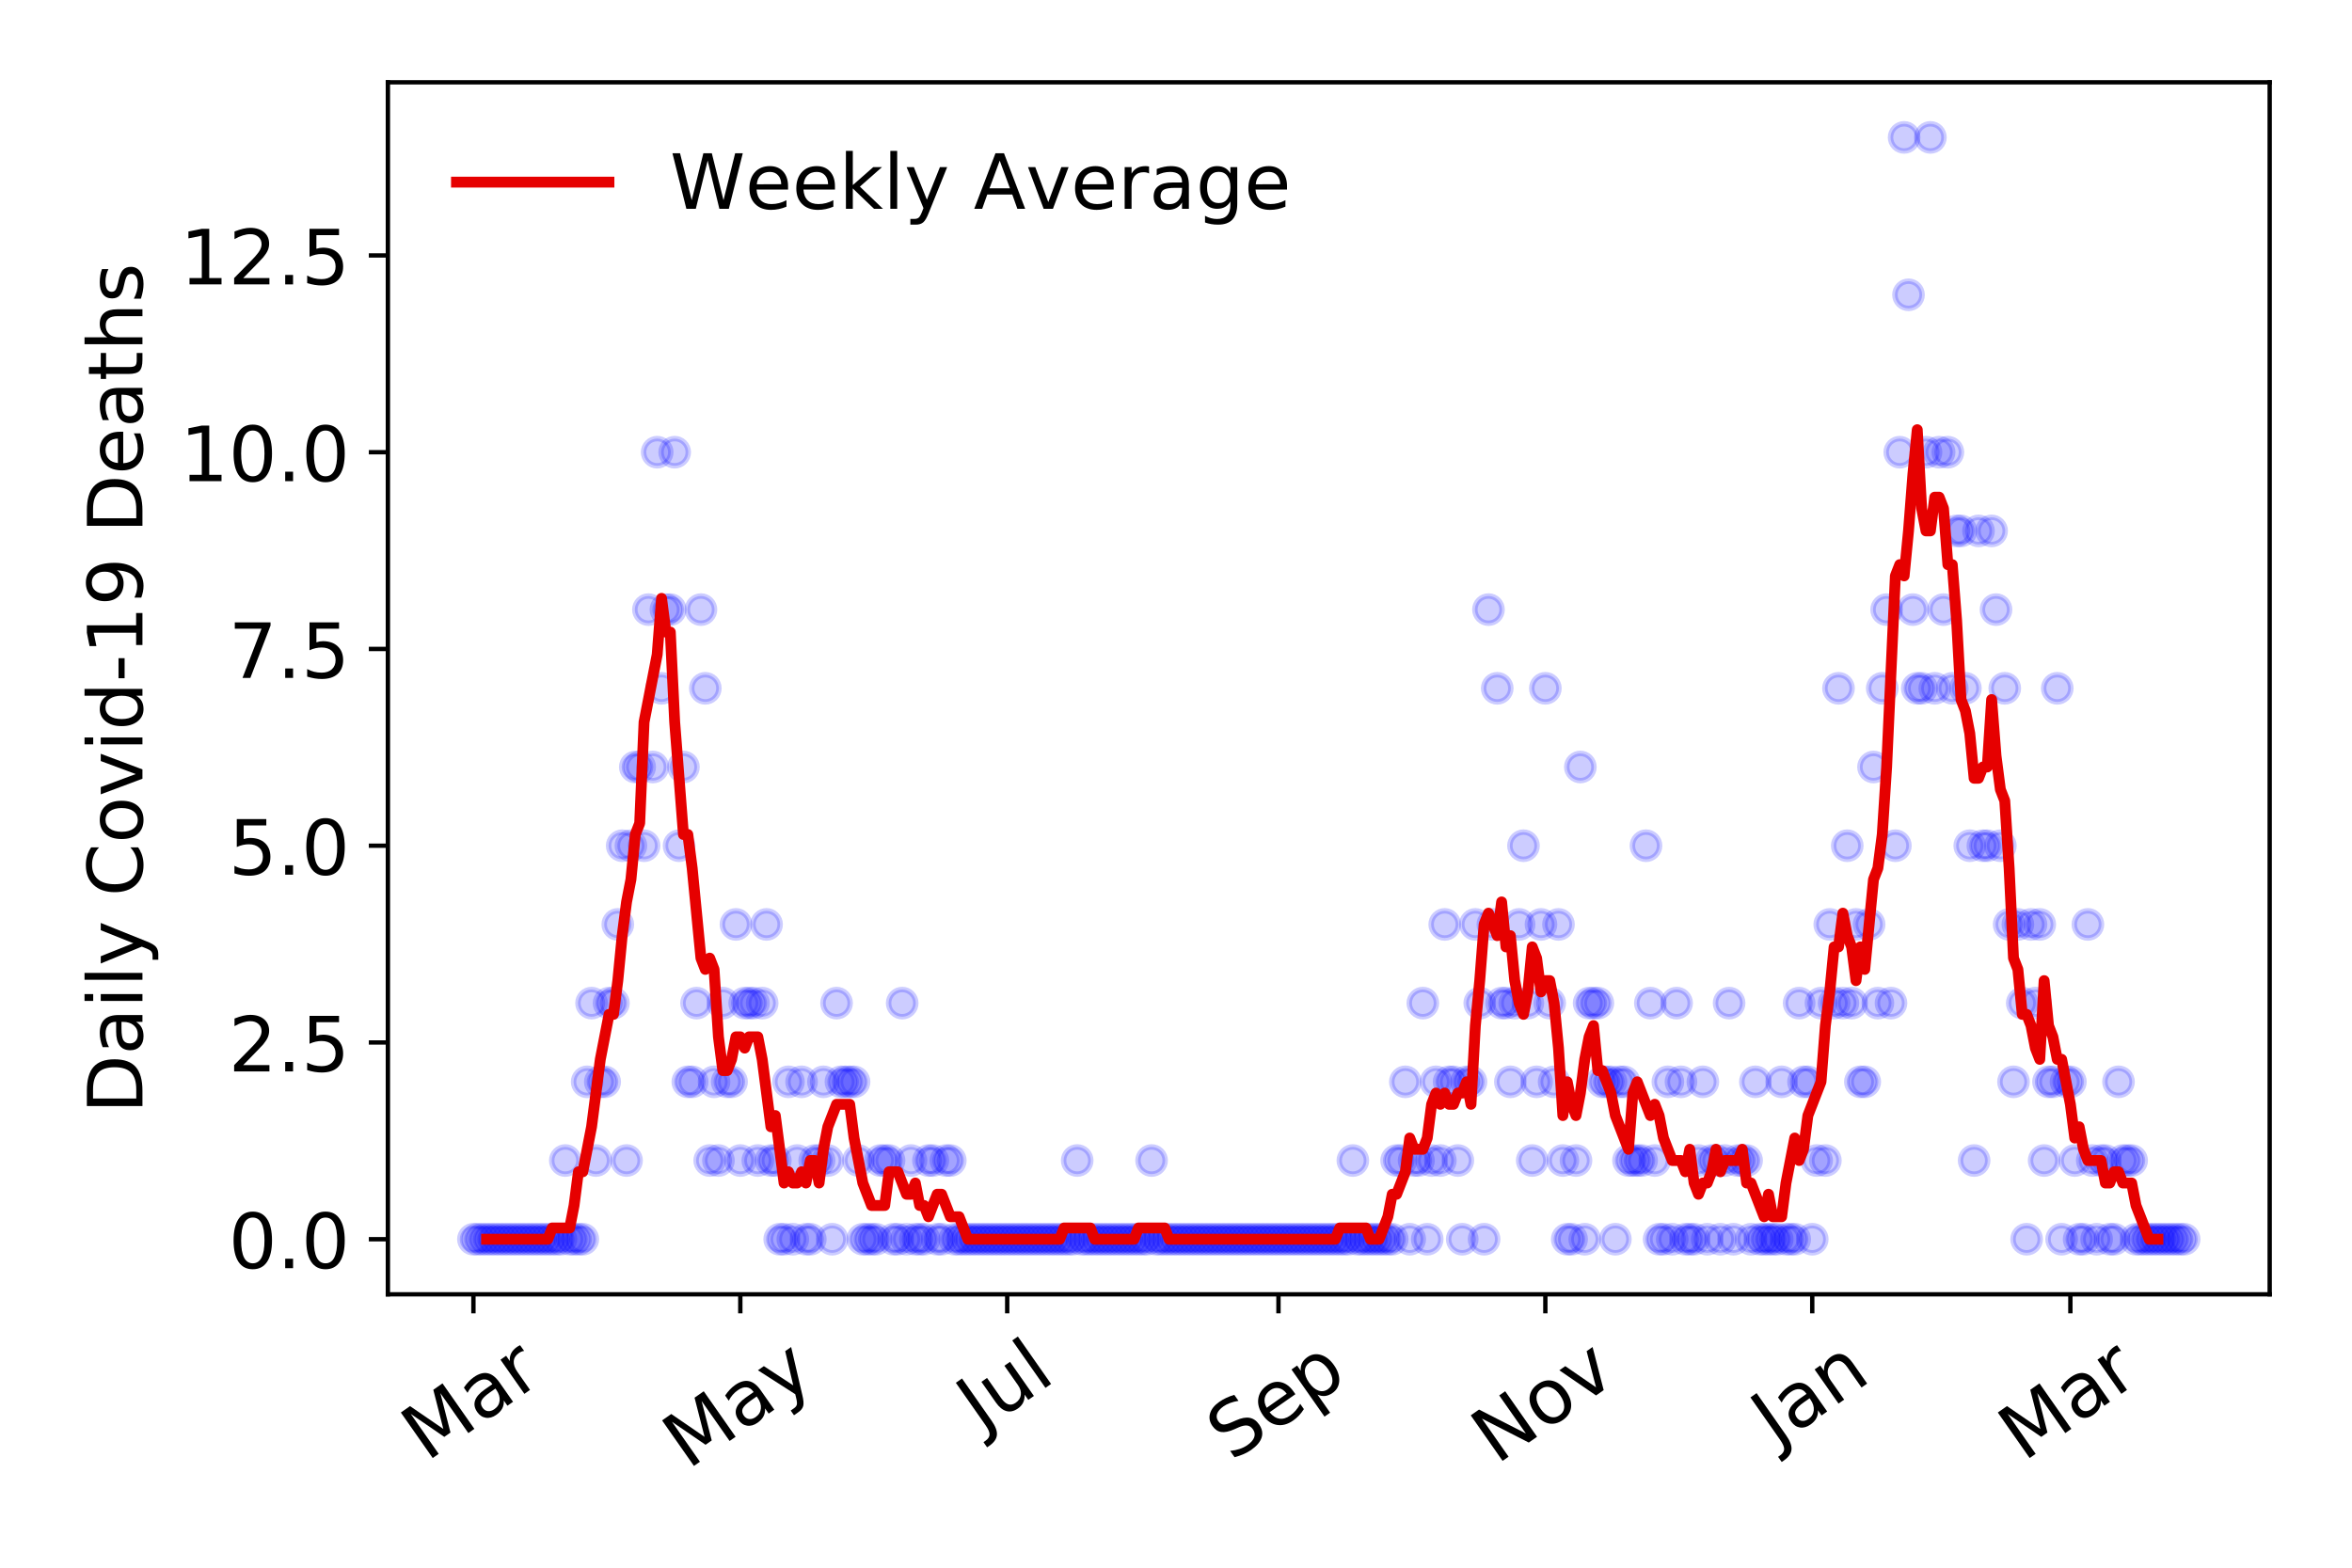<?xml version="1.0" encoding="utf-8" standalone="no"?>
<!DOCTYPE svg PUBLIC "-//W3C//DTD SVG 1.1//EN"
  "http://www.w3.org/Graphics/SVG/1.1/DTD/svg11.dtd">
<!-- Created with matplotlib (https://matplotlib.org/) -->
<svg height="288pt" version="1.1" viewBox="0 0 432 288" width="432pt" xmlns="http://www.w3.org/2000/svg" xmlns:xlink="http://www.w3.org/1999/xlink">
 <defs>
  <style type="text/css">
*{stroke-linecap:butt;stroke-linejoin:round;}
  </style>
 </defs>
 <g id="figure_1">
  <g id="patch_1">
   <path d="M 0 288 
L 432 288 
L 432 0 
L 0 0 
z
" style="fill:#ffffff;"/>
  </g>
  <g id="axes_1">
   <g id="patch_2">
    <path d="M 71.245 237.778 
L 416.88 237.778 
L 416.88 15.12 
L 71.245 15.12 
z
" style="fill:#ffffff;"/>
   </g>
   <g id="matplotlib.axis_1">
    <g id="xtick_1">
     <g id="line2d_1">
      <defs>
       <path d="M 0 0 
L 0 3.5 
" id="ma30fa26cfa" style="stroke:#000000;stroke-width:0.8;"/>
      </defs>
      <g>
       <use style="stroke:#000000;stroke-width:0.8;" x="86.956" xlink:href="#ma30fa26cfa" y="237.778"/>
      </g>
     </g>
     <g id="text_1">
      <!-- Mar -->
      <defs>
       <path d="M 9.812 72.906 
L 24.516 72.906 
L 43.109 23.297 
L 61.812 72.906 
L 76.516 72.906 
L 76.516 0 
L 66.891 0 
L 66.891 64.016 
L 48.094 14.016 
L 38.188 14.016 
L 19.391 64.016 
L 19.391 0 
L 9.812 0 
z
" id="DejaVuSans-77"/>
       <path d="M 34.281 27.484 
Q 23.391 27.484 19.188 25 
Q 14.984 22.516 14.984 16.5 
Q 14.984 11.719 18.141 8.906 
Q 21.297 6.109 26.703 6.109 
Q 34.188 6.109 38.703 11.406 
Q 43.219 16.703 43.219 25.484 
L 43.219 27.484 
z
M 52.203 31.203 
L 52.203 0 
L 43.219 0 
L 43.219 8.297 
Q 40.141 3.328 35.547 0.953 
Q 30.953 -1.422 24.312 -1.422 
Q 15.922 -1.422 10.953 3.297 
Q 6 8.016 6 15.922 
Q 6 25.141 12.172 29.828 
Q 18.359 34.516 30.609 34.516 
L 43.219 34.516 
L 43.219 35.406 
Q 43.219 41.609 39.141 45 
Q 35.062 48.391 27.688 48.391 
Q 23 48.391 18.547 47.266 
Q 14.109 46.141 10.016 43.891 
L 10.016 52.203 
Q 14.938 54.109 19.578 55.047 
Q 24.219 56 28.609 56 
Q 40.484 56 46.344 49.844 
Q 52.203 43.703 52.203 31.203 
z
" id="DejaVuSans-97"/>
       <path d="M 41.109 46.297 
Q 39.594 47.172 37.812 47.578 
Q 36.031 48 33.891 48 
Q 26.266 48 22.188 43.047 
Q 18.109 38.094 18.109 28.812 
L 18.109 0 
L 9.078 0 
L 9.078 54.688 
L 18.109 54.688 
L 18.109 46.188 
Q 20.953 51.172 25.484 53.578 
Q 30.031 56 36.531 56 
Q 37.453 56 38.578 55.875 
Q 39.703 55.766 41.062 55.516 
z
" id="DejaVuSans-114"/>
      </defs>
      <g transform="translate(78.353 268.643)rotate(-35)scale(0.14 -0.14)">
       <use xlink:href="#DejaVuSans-77"/>
       <use x="86.279" xlink:href="#DejaVuSans-97"/>
       <use x="147.559" xlink:href="#DejaVuSans-114"/>
      </g>
     </g>
    </g>
    <g id="xtick_2">
     <g id="line2d_2">
      <g>
       <use style="stroke:#000000;stroke-width:0.8;" x="135.976" xlink:href="#ma30fa26cfa" y="237.778"/>
      </g>
     </g>
     <g id="text_2">
      <!-- May -->
      <defs>
       <path d="M 32.172 -5.078 
Q 28.375 -14.844 24.75 -17.812 
Q 21.141 -20.797 15.094 -20.797 
L 7.906 -20.797 
L 7.906 -13.281 
L 13.188 -13.281 
Q 16.891 -13.281 18.938 -11.516 
Q 21 -9.766 23.484 -3.219 
L 25.094 0.875 
L 2.984 54.688 
L 12.5 54.688 
L 29.594 11.922 
L 46.688 54.688 
L 56.203 54.688 
z
" id="DejaVuSans-121"/>
      </defs>
      <g transform="translate(126.337 270.094)rotate(-35)scale(0.14 -0.14)">
       <use xlink:href="#DejaVuSans-77"/>
       <use x="86.279" xlink:href="#DejaVuSans-97"/>
       <use x="147.559" xlink:href="#DejaVuSans-121"/>
      </g>
     </g>
    </g>
    <g id="xtick_3">
     <g id="line2d_3">
      <g>
       <use style="stroke:#000000;stroke-width:0.8;" x="184.997" xlink:href="#ma30fa26cfa" y="237.778"/>
      </g>
     </g>
     <g id="text_3">
      <!-- Jul -->
      <defs>
       <path d="M 9.812 72.906 
L 19.672 72.906 
L 19.672 5.078 
Q 19.672 -8.109 14.672 -14.062 
Q 9.672 -20.016 -1.422 -20.016 
L -5.172 -20.016 
L -5.172 -11.719 
L -2.094 -11.719 
Q 4.438 -11.719 7.125 -8.047 
Q 9.812 -4.391 9.812 5.078 
z
" id="DejaVuSans-74"/>
       <path d="M 8.5 21.578 
L 8.5 54.688 
L 17.484 54.688 
L 17.484 21.922 
Q 17.484 14.156 20.5 10.266 
Q 23.531 6.391 29.594 6.391 
Q 36.859 6.391 41.078 11.031 
Q 45.312 15.672 45.312 23.688 
L 45.312 54.688 
L 54.297 54.688 
L 54.297 0 
L 45.312 0 
L 45.312 8.406 
Q 42.047 3.422 37.719 1 
Q 33.406 -1.422 27.688 -1.422 
Q 18.266 -1.422 13.375 4.438 
Q 8.5 10.297 8.5 21.578 
z
M 31.109 56 
z
" id="DejaVuSans-117"/>
       <path d="M 9.422 75.984 
L 18.406 75.984 
L 18.406 0 
L 9.422 0 
z
" id="DejaVuSans-108"/>
      </defs>
      <g transform="translate(180.294 263.181)rotate(-35)scale(0.14 -0.14)">
       <use xlink:href="#DejaVuSans-74"/>
       <use x="29.492" xlink:href="#DejaVuSans-117"/>
       <use x="92.871" xlink:href="#DejaVuSans-108"/>
      </g>
     </g>
    </g>
    <g id="xtick_4">
     <g id="line2d_4">
      <g>
       <use style="stroke:#000000;stroke-width:0.8;" x="234.821" xlink:href="#ma30fa26cfa" y="237.778"/>
      </g>
     </g>
     <g id="text_4">
      <!-- Sep -->
      <defs>
       <path d="M 53.516 70.516 
L 53.516 60.891 
Q 47.906 63.578 42.922 64.891 
Q 37.938 66.219 33.297 66.219 
Q 25.25 66.219 20.875 63.094 
Q 16.5 59.969 16.5 54.203 
Q 16.5 49.359 19.406 46.891 
Q 22.312 44.438 30.422 42.922 
L 36.375 41.703 
Q 47.406 39.594 52.656 34.297 
Q 57.906 29 57.906 20.125 
Q 57.906 9.516 50.797 4.047 
Q 43.703 -1.422 29.984 -1.422 
Q 24.812 -1.422 18.969 -0.25 
Q 13.141 0.922 6.891 3.219 
L 6.891 13.375 
Q 12.891 10.016 18.656 8.297 
Q 24.422 6.594 29.984 6.594 
Q 38.422 6.594 43.016 9.906 
Q 47.609 13.234 47.609 19.391 
Q 47.609 24.75 44.312 27.781 
Q 41.016 30.812 33.5 32.328 
L 27.484 33.5 
Q 16.453 35.688 11.516 40.375 
Q 6.594 45.062 6.594 53.422 
Q 6.594 63.094 13.406 68.656 
Q 20.219 74.219 32.172 74.219 
Q 37.312 74.219 42.625 73.281 
Q 47.953 72.359 53.516 70.516 
z
" id="DejaVuSans-83"/>
       <path d="M 56.203 29.594 
L 56.203 25.203 
L 14.891 25.203 
Q 15.484 15.922 20.484 11.062 
Q 25.484 6.203 34.422 6.203 
Q 39.594 6.203 44.453 7.469 
Q 49.312 8.734 54.109 11.281 
L 54.109 2.781 
Q 49.266 0.734 44.188 -0.344 
Q 39.109 -1.422 33.891 -1.422 
Q 20.797 -1.422 13.156 6.188 
Q 5.516 13.812 5.516 26.812 
Q 5.516 40.234 12.766 48.109 
Q 20.016 56 32.328 56 
Q 43.359 56 49.781 48.891 
Q 56.203 41.797 56.203 29.594 
z
M 47.219 32.234 
Q 47.125 39.594 43.094 43.984 
Q 39.062 48.391 32.422 48.391 
Q 24.906 48.391 20.391 44.141 
Q 15.875 39.891 15.188 32.172 
z
" id="DejaVuSans-101"/>
       <path d="M 18.109 8.203 
L 18.109 -20.797 
L 9.078 -20.797 
L 9.078 54.688 
L 18.109 54.688 
L 18.109 46.391 
Q 20.953 51.266 25.266 53.625 
Q 29.594 56 35.594 56 
Q 45.562 56 51.781 48.094 
Q 58.016 40.188 58.016 27.297 
Q 58.016 14.406 51.781 6.484 
Q 45.562 -1.422 35.594 -1.422 
Q 29.594 -1.422 25.266 0.953 
Q 20.953 3.328 18.109 8.203 
z
M 48.688 27.297 
Q 48.688 37.203 44.609 42.844 
Q 40.531 48.484 33.406 48.484 
Q 26.266 48.484 22.188 42.844 
Q 18.109 37.203 18.109 27.297 
Q 18.109 17.391 22.188 11.75 
Q 26.266 6.109 33.406 6.109 
Q 40.531 6.109 44.609 11.75 
Q 48.688 17.391 48.688 27.297 
z
" id="DejaVuSans-112"/>
      </defs>
      <g transform="translate(226.228 268.629)rotate(-35)scale(0.14 -0.14)">
       <use xlink:href="#DejaVuSans-83"/>
       <use x="63.477" xlink:href="#DejaVuSans-101"/>
       <use x="125" xlink:href="#DejaVuSans-112"/>
      </g>
     </g>
    </g>
    <g id="xtick_5">
     <g id="line2d_5">
      <g>
       <use style="stroke:#000000;stroke-width:0.8;" x="283.841" xlink:href="#ma30fa26cfa" y="237.778"/>
      </g>
     </g>
     <g id="text_5">
      <!-- Nov -->
      <defs>
       <path d="M 9.812 72.906 
L 23.094 72.906 
L 55.422 11.922 
L 55.422 72.906 
L 64.984 72.906 
L 64.984 0 
L 51.703 0 
L 19.391 60.984 
L 19.391 0 
L 9.812 0 
z
" id="DejaVuSans-78"/>
       <path d="M 30.609 48.391 
Q 23.391 48.391 19.188 42.75 
Q 14.984 37.109 14.984 27.297 
Q 14.984 17.484 19.156 11.844 
Q 23.344 6.203 30.609 6.203 
Q 37.797 6.203 41.984 11.859 
Q 46.188 17.531 46.188 27.297 
Q 46.188 37.016 41.984 42.703 
Q 37.797 48.391 30.609 48.391 
z
M 30.609 56 
Q 42.328 56 49.016 48.375 
Q 55.719 40.766 55.719 27.297 
Q 55.719 13.875 49.016 6.219 
Q 42.328 -1.422 30.609 -1.422 
Q 18.844 -1.422 12.172 6.219 
Q 5.516 13.875 5.516 27.297 
Q 5.516 40.766 12.172 48.375 
Q 18.844 56 30.609 56 
z
" id="DejaVuSans-111"/>
       <path d="M 2.984 54.688 
L 12.5 54.688 
L 29.594 8.797 
L 46.688 54.688 
L 56.203 54.688 
L 35.688 0 
L 23.484 0 
z
" id="DejaVuSans-118"/>
      </defs>
      <g transform="translate(274.865 269.166)rotate(-35)scale(0.14 -0.14)">
       <use xlink:href="#DejaVuSans-78"/>
       <use x="74.805" xlink:href="#DejaVuSans-111"/>
       <use x="135.986" xlink:href="#DejaVuSans-118"/>
      </g>
     </g>
    </g>
    <g id="xtick_6">
     <g id="line2d_6">
      <g>
       <use style="stroke:#000000;stroke-width:0.8;" x="332.862" xlink:href="#ma30fa26cfa" y="237.778"/>
      </g>
     </g>
     <g id="text_6">
      <!-- Jan -->
      <defs>
       <path d="M 54.891 33.016 
L 54.891 0 
L 45.906 0 
L 45.906 32.719 
Q 45.906 40.484 42.875 44.328 
Q 39.844 48.188 33.797 48.188 
Q 26.516 48.188 22.312 43.547 
Q 18.109 38.922 18.109 30.906 
L 18.109 0 
L 9.078 0 
L 9.078 54.688 
L 18.109 54.688 
L 18.109 46.188 
Q 21.344 51.125 25.703 53.562 
Q 30.078 56 35.797 56 
Q 45.219 56 50.047 50.172 
Q 54.891 44.344 54.891 33.016 
z
" id="DejaVuSans-110"/>
      </defs>
      <g transform="translate(326.238 265.871)rotate(-35)scale(0.14 -0.14)">
       <use xlink:href="#DejaVuSans-74"/>
       <use x="29.492" xlink:href="#DejaVuSans-97"/>
       <use x="90.771" xlink:href="#DejaVuSans-110"/>
      </g>
     </g>
    </g>
    <g id="xtick_7">
     <g id="line2d_7">
      <g>
       <use style="stroke:#000000;stroke-width:0.8;" x="380.275" xlink:href="#ma30fa26cfa" y="237.778"/>
      </g>
     </g>
     <g id="text_7">
      <!-- Mar -->
      <g transform="translate(371.673 268.643)rotate(-35)scale(0.14 -0.14)">
       <use xlink:href="#DejaVuSans-77"/>
       <use x="86.279" xlink:href="#DejaVuSans-97"/>
       <use x="147.559" xlink:href="#DejaVuSans-114"/>
      </g>
     </g>
    </g>
   </g>
   <g id="matplotlib.axis_2">
    <g id="ytick_1">
     <g id="line2d_8">
      <defs>
       <path d="M 0 0 
L -3.5 0 
" id="m8872d9142d" style="stroke:#000000;stroke-width:0.8;"/>
      </defs>
      <g>
       <use style="stroke:#000000;stroke-width:0.8;" x="71.245" xlink:href="#m8872d9142d" y="227.657"/>
      </g>
     </g>
     <g id="text_8">
      <!-- 0.0 -->
      <defs>
       <path d="M 31.781 66.406 
Q 24.172 66.406 20.328 58.906 
Q 16.5 51.422 16.5 36.375 
Q 16.5 21.391 20.328 13.891 
Q 24.172 6.391 31.781 6.391 
Q 39.453 6.391 43.281 13.891 
Q 47.125 21.391 47.125 36.375 
Q 47.125 51.422 43.281 58.906 
Q 39.453 66.406 31.781 66.406 
z
M 31.781 74.219 
Q 44.047 74.219 50.516 64.516 
Q 56.984 54.828 56.984 36.375 
Q 56.984 17.969 50.516 8.266 
Q 44.047 -1.422 31.781 -1.422 
Q 19.531 -1.422 13.062 8.266 
Q 6.594 17.969 6.594 36.375 
Q 6.594 54.828 13.062 64.516 
Q 19.531 74.219 31.781 74.219 
z
" id="DejaVuSans-48"/>
       <path d="M 10.688 12.406 
L 21 12.406 
L 21 0 
L 10.688 0 
z
" id="DejaVuSans-46"/>
      </defs>
      <g transform="translate(41.981 232.976)scale(0.14 -0.14)">
       <use xlink:href="#DejaVuSans-48"/>
       <use x="63.623" xlink:href="#DejaVuSans-46"/>
       <use x="95.41" xlink:href="#DejaVuSans-48"/>
      </g>
     </g>
    </g>
    <g id="ytick_2">
     <g id="line2d_9">
      <g>
       <use style="stroke:#000000;stroke-width:0.8;" x="71.245" xlink:href="#m8872d9142d" y="191.512"/>
      </g>
     </g>
     <g id="text_9">
      <!-- 2.5 -->
      <defs>
       <path d="M 19.188 8.297 
L 53.609 8.297 
L 53.609 0 
L 7.328 0 
L 7.328 8.297 
Q 12.938 14.109 22.625 23.891 
Q 32.328 33.688 34.812 36.531 
Q 39.547 41.844 41.422 45.531 
Q 43.312 49.219 43.312 52.781 
Q 43.312 58.594 39.234 62.25 
Q 35.156 65.922 28.609 65.922 
Q 23.969 65.922 18.812 64.312 
Q 13.672 62.703 7.812 59.422 
L 7.812 69.391 
Q 13.766 71.781 18.938 73 
Q 24.125 74.219 28.422 74.219 
Q 39.75 74.219 46.484 68.547 
Q 53.219 62.891 53.219 53.422 
Q 53.219 48.922 51.531 44.891 
Q 49.859 40.875 45.406 35.406 
Q 44.188 33.984 37.641 27.219 
Q 31.109 20.453 19.188 8.297 
z
" id="DejaVuSans-50"/>
       <path d="M 10.797 72.906 
L 49.516 72.906 
L 49.516 64.594 
L 19.828 64.594 
L 19.828 46.734 
Q 21.969 47.469 24.109 47.828 
Q 26.266 48.188 28.422 48.188 
Q 40.625 48.188 47.75 41.5 
Q 54.891 34.812 54.891 23.391 
Q 54.891 11.625 47.562 5.094 
Q 40.234 -1.422 26.906 -1.422 
Q 22.312 -1.422 17.547 -0.641 
Q 12.797 0.141 7.719 1.703 
L 7.719 11.625 
Q 12.109 9.234 16.797 8.062 
Q 21.484 6.891 26.703 6.891 
Q 35.156 6.891 40.078 11.328 
Q 45.016 15.766 45.016 23.391 
Q 45.016 31 40.078 35.438 
Q 35.156 39.891 26.703 39.891 
Q 22.75 39.891 18.812 39.016 
Q 14.891 38.141 10.797 36.281 
z
" id="DejaVuSans-53"/>
      </defs>
      <g transform="translate(41.981 196.83)scale(0.14 -0.14)">
       <use xlink:href="#DejaVuSans-50"/>
       <use x="63.623" xlink:href="#DejaVuSans-46"/>
       <use x="95.41" xlink:href="#DejaVuSans-53"/>
      </g>
     </g>
    </g>
    <g id="ytick_3">
     <g id="line2d_10">
      <g>
       <use style="stroke:#000000;stroke-width:0.8;" x="71.245" xlink:href="#m8872d9142d" y="155.366"/>
      </g>
     </g>
     <g id="text_10">
      <!-- 5.0 -->
      <g transform="translate(41.981 160.685)scale(0.14 -0.14)">
       <use xlink:href="#DejaVuSans-53"/>
       <use x="63.623" xlink:href="#DejaVuSans-46"/>
       <use x="95.41" xlink:href="#DejaVuSans-48"/>
      </g>
     </g>
    </g>
    <g id="ytick_4">
     <g id="line2d_11">
      <g>
       <use style="stroke:#000000;stroke-width:0.8;" x="71.245" xlink:href="#m8872d9142d" y="119.22"/>
      </g>
     </g>
     <g id="text_11">
      <!-- 7.5 -->
      <defs>
       <path d="M 8.203 72.906 
L 55.078 72.906 
L 55.078 68.703 
L 28.609 0 
L 18.312 0 
L 43.219 64.594 
L 8.203 64.594 
z
" id="DejaVuSans-55"/>
      </defs>
      <g transform="translate(41.981 124.539)scale(0.14 -0.14)">
       <use xlink:href="#DejaVuSans-55"/>
       <use x="63.623" xlink:href="#DejaVuSans-46"/>
       <use x="95.41" xlink:href="#DejaVuSans-53"/>
      </g>
     </g>
    </g>
    <g id="ytick_5">
     <g id="line2d_12">
      <g>
       <use style="stroke:#000000;stroke-width:0.8;" x="71.245" xlink:href="#m8872d9142d" y="83.074"/>
      </g>
     </g>
     <g id="text_12">
      <!-- 10.0 -->
      <defs>
       <path d="M 12.406 8.297 
L 28.516 8.297 
L 28.516 63.922 
L 10.984 60.406 
L 10.984 69.391 
L 28.422 72.906 
L 38.281 72.906 
L 38.281 8.297 
L 54.391 8.297 
L 54.391 0 
L 12.406 0 
z
" id="DejaVuSans-49"/>
      </defs>
      <g transform="translate(33.073 88.393)scale(0.14 -0.14)">
       <use xlink:href="#DejaVuSans-49"/>
       <use x="63.623" xlink:href="#DejaVuSans-48"/>
       <use x="127.246" xlink:href="#DejaVuSans-46"/>
       <use x="159.033" xlink:href="#DejaVuSans-48"/>
      </g>
     </g>
    </g>
    <g id="ytick_6">
     <g id="line2d_13">
      <g>
       <use style="stroke:#000000;stroke-width:0.8;" x="71.245" xlink:href="#m8872d9142d" y="46.928"/>
      </g>
     </g>
     <g id="text_13">
      <!-- 12.5 -->
      <g transform="translate(33.073 52.247)scale(0.14 -0.14)">
       <use xlink:href="#DejaVuSans-49"/>
       <use x="63.623" xlink:href="#DejaVuSans-50"/>
       <use x="127.246" xlink:href="#DejaVuSans-46"/>
       <use x="159.033" xlink:href="#DejaVuSans-53"/>
      </g>
     </g>
    </g>
    <g id="text_14">
     <!-- Daily Covid-19 Deaths -->
     <defs>
      <path d="M 19.672 64.797 
L 19.672 8.109 
L 31.594 8.109 
Q 46.688 8.109 53.688 14.938 
Q 60.688 21.781 60.688 36.531 
Q 60.688 51.172 53.688 57.984 
Q 46.688 64.797 31.594 64.797 
z
M 9.812 72.906 
L 30.078 72.906 
Q 51.266 72.906 61.172 64.094 
Q 71.094 55.281 71.094 36.531 
Q 71.094 17.672 61.125 8.828 
Q 51.172 0 30.078 0 
L 9.812 0 
z
" id="DejaVuSans-68"/>
      <path d="M 9.422 54.688 
L 18.406 54.688 
L 18.406 0 
L 9.422 0 
z
M 9.422 75.984 
L 18.406 75.984 
L 18.406 64.594 
L 9.422 64.594 
z
" id="DejaVuSans-105"/>
      <path id="DejaVuSans-32"/>
      <path d="M 64.406 67.281 
L 64.406 56.891 
Q 59.422 61.531 53.781 63.812 
Q 48.141 66.109 41.797 66.109 
Q 29.297 66.109 22.656 58.469 
Q 16.016 50.828 16.016 36.375 
Q 16.016 21.969 22.656 14.328 
Q 29.297 6.688 41.797 6.688 
Q 48.141 6.688 53.781 8.984 
Q 59.422 11.281 64.406 15.922 
L 64.406 5.609 
Q 59.234 2.094 53.438 0.328 
Q 47.656 -1.422 41.219 -1.422 
Q 24.656 -1.422 15.125 8.703 
Q 5.609 18.844 5.609 36.375 
Q 5.609 53.953 15.125 64.078 
Q 24.656 74.219 41.219 74.219 
Q 47.75 74.219 53.531 72.484 
Q 59.328 70.75 64.406 67.281 
z
" id="DejaVuSans-67"/>
      <path d="M 45.406 46.391 
L 45.406 75.984 
L 54.391 75.984 
L 54.391 0 
L 45.406 0 
L 45.406 8.203 
Q 42.578 3.328 38.25 0.953 
Q 33.938 -1.422 27.875 -1.422 
Q 17.969 -1.422 11.734 6.484 
Q 5.516 14.406 5.516 27.297 
Q 5.516 40.188 11.734 48.094 
Q 17.969 56 27.875 56 
Q 33.938 56 38.25 53.625 
Q 42.578 51.266 45.406 46.391 
z
M 14.797 27.297 
Q 14.797 17.391 18.875 11.75 
Q 22.953 6.109 30.078 6.109 
Q 37.203 6.109 41.297 11.75 
Q 45.406 17.391 45.406 27.297 
Q 45.406 37.203 41.297 42.844 
Q 37.203 48.484 30.078 48.484 
Q 22.953 48.484 18.875 42.844 
Q 14.797 37.203 14.797 27.297 
z
" id="DejaVuSans-100"/>
      <path d="M 4.891 31.391 
L 31.203 31.391 
L 31.203 23.391 
L 4.891 23.391 
z
" id="DejaVuSans-45"/>
      <path d="M 10.984 1.516 
L 10.984 10.5 
Q 14.703 8.734 18.5 7.812 
Q 22.312 6.891 25.984 6.891 
Q 35.75 6.891 40.891 13.453 
Q 46.047 20.016 46.781 33.406 
Q 43.953 29.203 39.594 26.953 
Q 35.25 24.703 29.984 24.703 
Q 19.047 24.703 12.672 31.312 
Q 6.297 37.938 6.297 49.422 
Q 6.297 60.641 12.938 67.422 
Q 19.578 74.219 30.609 74.219 
Q 43.266 74.219 49.922 64.516 
Q 56.594 54.828 56.594 36.375 
Q 56.594 19.141 48.406 8.859 
Q 40.234 -1.422 26.422 -1.422 
Q 22.703 -1.422 18.891 -0.688 
Q 15.094 0.047 10.984 1.516 
z
M 30.609 32.422 
Q 37.25 32.422 41.125 36.953 
Q 45.016 41.5 45.016 49.422 
Q 45.016 57.281 41.125 61.844 
Q 37.25 66.406 30.609 66.406 
Q 23.969 66.406 20.094 61.844 
Q 16.219 57.281 16.219 49.422 
Q 16.219 41.5 20.094 36.953 
Q 23.969 32.422 30.609 32.422 
z
" id="DejaVuSans-57"/>
      <path d="M 18.312 70.219 
L 18.312 54.688 
L 36.812 54.688 
L 36.812 47.703 
L 18.312 47.703 
L 18.312 18.016 
Q 18.312 11.328 20.141 9.422 
Q 21.969 7.516 27.594 7.516 
L 36.812 7.516 
L 36.812 0 
L 27.594 0 
Q 17.188 0 13.234 3.875 
Q 9.281 7.766 9.281 18.016 
L 9.281 47.703 
L 2.688 47.703 
L 2.688 54.688 
L 9.281 54.688 
L 9.281 70.219 
z
" id="DejaVuSans-116"/>
      <path d="M 54.891 33.016 
L 54.891 0 
L 45.906 0 
L 45.906 32.719 
Q 45.906 40.484 42.875 44.328 
Q 39.844 48.188 33.797 48.188 
Q 26.516 48.188 22.312 43.547 
Q 18.109 38.922 18.109 30.906 
L 18.109 0 
L 9.078 0 
L 9.078 75.984 
L 18.109 75.984 
L 18.109 46.188 
Q 21.344 51.125 25.703 53.562 
Q 30.078 56 35.797 56 
Q 45.219 56 50.047 50.172 
Q 54.891 44.344 54.891 33.016 
z
" id="DejaVuSans-104"/>
      <path d="M 44.281 53.078 
L 44.281 44.578 
Q 40.484 46.531 36.375 47.5 
Q 32.281 48.484 27.875 48.484 
Q 21.188 48.484 17.844 46.438 
Q 14.5 44.391 14.5 40.281 
Q 14.5 37.156 16.891 35.375 
Q 19.281 33.594 26.516 31.984 
L 29.594 31.297 
Q 39.156 29.25 43.188 25.516 
Q 47.219 21.781 47.219 15.094 
Q 47.219 7.469 41.188 3.016 
Q 35.156 -1.422 24.609 -1.422 
Q 20.219 -1.422 15.453 -0.562 
Q 10.688 0.297 5.422 2 
L 5.422 11.281 
Q 10.406 8.688 15.234 7.391 
Q 20.062 6.109 24.812 6.109 
Q 31.156 6.109 34.562 8.281 
Q 37.984 10.453 37.984 14.406 
Q 37.984 18.062 35.516 20.016 
Q 33.062 21.969 24.703 23.781 
L 21.578 24.516 
Q 13.234 26.266 9.516 29.906 
Q 5.812 33.547 5.812 39.891 
Q 5.812 47.609 11.281 51.797 
Q 16.75 56 26.812 56 
Q 31.781 56 36.172 55.266 
Q 40.578 54.547 44.281 53.078 
z
" id="DejaVuSans-115"/>
     </defs>
     <g transform="translate(26.162 204.56)rotate(-90)scale(0.14 -0.14)">
      <use xlink:href="#DejaVuSans-68"/>
      <use x="77.002" xlink:href="#DejaVuSans-97"/>
      <use x="138.281" xlink:href="#DejaVuSans-105"/>
      <use x="166.064" xlink:href="#DejaVuSans-108"/>
      <use x="193.848" xlink:href="#DejaVuSans-121"/>
      <use x="253.027" xlink:href="#DejaVuSans-32"/>
      <use x="284.814" xlink:href="#DejaVuSans-67"/>
      <use x="354.639" xlink:href="#DejaVuSans-111"/>
      <use x="415.82" xlink:href="#DejaVuSans-118"/>
      <use x="475" xlink:href="#DejaVuSans-105"/>
      <use x="502.783" xlink:href="#DejaVuSans-100"/>
      <use x="566.26" xlink:href="#DejaVuSans-45"/>
      <use x="602.344" xlink:href="#DejaVuSans-49"/>
      <use x="665.967" xlink:href="#DejaVuSans-57"/>
      <use x="729.59" xlink:href="#DejaVuSans-32"/>
      <use x="761.377" xlink:href="#DejaVuSans-68"/>
      <use x="838.379" xlink:href="#DejaVuSans-101"/>
      <use x="899.902" xlink:href="#DejaVuSans-97"/>
      <use x="961.182" xlink:href="#DejaVuSans-116"/>
      <use x="1000.391" xlink:href="#DejaVuSans-104"/>
      <use x="1063.77" xlink:href="#DejaVuSans-115"/>
     </g>
    </g>
   </g>
   <g id="line2d_14">
    <defs>
     <path d="M 0 2.5 
C 0.663 2.5 1.299 2.237 1.768 1.768 
C 2.237 1.299 2.5 0.663 2.5 0 
C 2.5 -0.663 2.237 -1.299 1.768 -1.768 
C 1.299 -2.237 0.663 -2.5 0 -2.5 
C -0.663 -2.5 -1.299 -2.237 -1.768 -1.768 
C -2.237 -1.299 -2.5 -0.663 -2.5 0 
C -2.5 0.663 -2.237 1.299 -1.768 1.768 
C -1.299 2.237 -0.663 2.5 0 2.5 
z
" id="mf0a6c58d79" style="stroke:#0000ff;stroke-opacity:0.2;"/>
    </defs>
    <g clip-path="url(#pe641d5ba83)">
     <use style="fill:#0000ff;fill-opacity:0.2;stroke:#0000ff;stroke-opacity:0.2;" x="86.956" xlink:href="#mf0a6c58d79" y="227.657"/>
     <use style="fill:#0000ff;fill-opacity:0.2;stroke:#0000ff;stroke-opacity:0.2;" x="87.759" xlink:href="#mf0a6c58d79" y="227.657"/>
     <use style="fill:#0000ff;fill-opacity:0.2;stroke:#0000ff;stroke-opacity:0.2;" x="88.563" xlink:href="#mf0a6c58d79" y="227.657"/>
     <use style="fill:#0000ff;fill-opacity:0.2;stroke:#0000ff;stroke-opacity:0.2;" x="89.367" xlink:href="#mf0a6c58d79" y="227.657"/>
     <use style="fill:#0000ff;fill-opacity:0.2;stroke:#0000ff;stroke-opacity:0.2;" x="90.17" xlink:href="#mf0a6c58d79" y="227.657"/>
     <use style="fill:#0000ff;fill-opacity:0.2;stroke:#0000ff;stroke-opacity:0.2;" x="90.974" xlink:href="#mf0a6c58d79" y="227.657"/>
     <use style="fill:#0000ff;fill-opacity:0.2;stroke:#0000ff;stroke-opacity:0.2;" x="91.777" xlink:href="#mf0a6c58d79" y="227.657"/>
     <use style="fill:#0000ff;fill-opacity:0.2;stroke:#0000ff;stroke-opacity:0.2;" x="92.581" xlink:href="#mf0a6c58d79" y="227.657"/>
     <use style="fill:#0000ff;fill-opacity:0.2;stroke:#0000ff;stroke-opacity:0.2;" x="93.385" xlink:href="#mf0a6c58d79" y="227.657"/>
     <use style="fill:#0000ff;fill-opacity:0.2;stroke:#0000ff;stroke-opacity:0.2;" x="94.188" xlink:href="#mf0a6c58d79" y="227.657"/>
     <use style="fill:#0000ff;fill-opacity:0.2;stroke:#0000ff;stroke-opacity:0.2;" x="94.992" xlink:href="#mf0a6c58d79" y="227.657"/>
     <use style="fill:#0000ff;fill-opacity:0.2;stroke:#0000ff;stroke-opacity:0.2;" x="95.795" xlink:href="#mf0a6c58d79" y="227.657"/>
     <use style="fill:#0000ff;fill-opacity:0.2;stroke:#0000ff;stroke-opacity:0.2;" x="96.599" xlink:href="#mf0a6c58d79" y="227.657"/>
     <use style="fill:#0000ff;fill-opacity:0.2;stroke:#0000ff;stroke-opacity:0.2;" x="97.403" xlink:href="#mf0a6c58d79" y="227.657"/>
     <use style="fill:#0000ff;fill-opacity:0.2;stroke:#0000ff;stroke-opacity:0.2;" x="98.206" xlink:href="#mf0a6c58d79" y="227.657"/>
     <use style="fill:#0000ff;fill-opacity:0.2;stroke:#0000ff;stroke-opacity:0.2;" x="99.01" xlink:href="#mf0a6c58d79" y="227.657"/>
     <use style="fill:#0000ff;fill-opacity:0.2;stroke:#0000ff;stroke-opacity:0.2;" x="99.814" xlink:href="#mf0a6c58d79" y="227.657"/>
     <use style="fill:#0000ff;fill-opacity:0.2;stroke:#0000ff;stroke-opacity:0.2;" x="100.617" xlink:href="#mf0a6c58d79" y="227.657"/>
     <use style="fill:#0000ff;fill-opacity:0.2;stroke:#0000ff;stroke-opacity:0.2;" x="101.421" xlink:href="#mf0a6c58d79" y="227.657"/>
     <use style="fill:#0000ff;fill-opacity:0.2;stroke:#0000ff;stroke-opacity:0.2;" x="102.224" xlink:href="#mf0a6c58d79" y="227.657"/>
     <use style="fill:#0000ff;fill-opacity:0.2;stroke:#0000ff;stroke-opacity:0.2;" x="103.028" xlink:href="#mf0a6c58d79" y="227.657"/>
     <use style="fill:#0000ff;fill-opacity:0.2;stroke:#0000ff;stroke-opacity:0.2;" x="103.832" xlink:href="#mf0a6c58d79" y="213.199"/>
     <use style="fill:#0000ff;fill-opacity:0.2;stroke:#0000ff;stroke-opacity:0.2;" x="104.635" xlink:href="#mf0a6c58d79" y="227.657"/>
     <use style="fill:#0000ff;fill-opacity:0.2;stroke:#0000ff;stroke-opacity:0.2;" x="105.439" xlink:href="#mf0a6c58d79" y="227.657"/>
     <use style="fill:#0000ff;fill-opacity:0.2;stroke:#0000ff;stroke-opacity:0.2;" x="106.242" xlink:href="#mf0a6c58d79" y="227.657"/>
     <use style="fill:#0000ff;fill-opacity:0.2;stroke:#0000ff;stroke-opacity:0.2;" x="107.046" xlink:href="#mf0a6c58d79" y="227.657"/>
     <use style="fill:#0000ff;fill-opacity:0.2;stroke:#0000ff;stroke-opacity:0.2;" x="107.85" xlink:href="#mf0a6c58d79" y="198.741"/>
     <use style="fill:#0000ff;fill-opacity:0.2;stroke:#0000ff;stroke-opacity:0.2;" x="108.653" xlink:href="#mf0a6c58d79" y="184.282"/>
     <use style="fill:#0000ff;fill-opacity:0.2;stroke:#0000ff;stroke-opacity:0.2;" x="109.457" xlink:href="#mf0a6c58d79" y="213.199"/>
     <use style="fill:#0000ff;fill-opacity:0.2;stroke:#0000ff;stroke-opacity:0.2;" x="110.261" xlink:href="#mf0a6c58d79" y="198.741"/>
     <use style="fill:#0000ff;fill-opacity:0.2;stroke:#0000ff;stroke-opacity:0.2;" x="111.064" xlink:href="#mf0a6c58d79" y="198.741"/>
     <use style="fill:#0000ff;fill-opacity:0.2;stroke:#0000ff;stroke-opacity:0.2;" x="111.868" xlink:href="#mf0a6c58d79" y="184.282"/>
     <use style="fill:#0000ff;fill-opacity:0.2;stroke:#0000ff;stroke-opacity:0.2;" x="112.671" xlink:href="#mf0a6c58d79" y="184.282"/>
     <use style="fill:#0000ff;fill-opacity:0.2;stroke:#0000ff;stroke-opacity:0.2;" x="113.475" xlink:href="#mf0a6c58d79" y="169.824"/>
     <use style="fill:#0000ff;fill-opacity:0.2;stroke:#0000ff;stroke-opacity:0.2;" x="114.279" xlink:href="#mf0a6c58d79" y="155.366"/>
     <use style="fill:#0000ff;fill-opacity:0.2;stroke:#0000ff;stroke-opacity:0.2;" x="115.082" xlink:href="#mf0a6c58d79" y="213.199"/>
     <use style="fill:#0000ff;fill-opacity:0.2;stroke:#0000ff;stroke-opacity:0.2;" x="115.886" xlink:href="#mf0a6c58d79" y="155.366"/>
     <use style="fill:#0000ff;fill-opacity:0.2;stroke:#0000ff;stroke-opacity:0.2;" x="116.689" xlink:href="#mf0a6c58d79" y="140.907"/>
     <use style="fill:#0000ff;fill-opacity:0.2;stroke:#0000ff;stroke-opacity:0.2;" x="117.493" xlink:href="#mf0a6c58d79" y="140.907"/>
     <use style="fill:#0000ff;fill-opacity:0.2;stroke:#0000ff;stroke-opacity:0.2;" x="118.297" xlink:href="#mf0a6c58d79" y="155.366"/>
     <use style="fill:#0000ff;fill-opacity:0.2;stroke:#0000ff;stroke-opacity:0.2;" x="119.1" xlink:href="#mf0a6c58d79" y="111.991"/>
     <use style="fill:#0000ff;fill-opacity:0.2;stroke:#0000ff;stroke-opacity:0.2;" x="119.904" xlink:href="#mf0a6c58d79" y="140.907"/>
     <use style="fill:#0000ff;fill-opacity:0.2;stroke:#0000ff;stroke-opacity:0.2;" x="120.708" xlink:href="#mf0a6c58d79" y="83.074"/>
     <use style="fill:#0000ff;fill-opacity:0.2;stroke:#0000ff;stroke-opacity:0.2;" x="121.511" xlink:href="#mf0a6c58d79" y="126.449"/>
     <use style="fill:#0000ff;fill-opacity:0.2;stroke:#0000ff;stroke-opacity:0.2;" x="122.315" xlink:href="#mf0a6c58d79" y="111.991"/>
     <use style="fill:#0000ff;fill-opacity:0.2;stroke:#0000ff;stroke-opacity:0.2;" x="123.118" xlink:href="#mf0a6c58d79" y="111.991"/>
     <use style="fill:#0000ff;fill-opacity:0.2;stroke:#0000ff;stroke-opacity:0.2;" x="123.922" xlink:href="#mf0a6c58d79" y="83.074"/>
     <use style="fill:#0000ff;fill-opacity:0.2;stroke:#0000ff;stroke-opacity:0.2;" x="124.726" xlink:href="#mf0a6c58d79" y="155.366"/>
     <use style="fill:#0000ff;fill-opacity:0.2;stroke:#0000ff;stroke-opacity:0.2;" x="125.529" xlink:href="#mf0a6c58d79" y="140.907"/>
     <use style="fill:#0000ff;fill-opacity:0.2;stroke:#0000ff;stroke-opacity:0.2;" x="126.333" xlink:href="#mf0a6c58d79" y="198.741"/>
     <use style="fill:#0000ff;fill-opacity:0.2;stroke:#0000ff;stroke-opacity:0.2;" x="127.136" xlink:href="#mf0a6c58d79" y="198.741"/>
     <use style="fill:#0000ff;fill-opacity:0.2;stroke:#0000ff;stroke-opacity:0.2;" x="127.94" xlink:href="#mf0a6c58d79" y="184.282"/>
     <use style="fill:#0000ff;fill-opacity:0.2;stroke:#0000ff;stroke-opacity:0.2;" x="128.744" xlink:href="#mf0a6c58d79" y="111.991"/>
     <use style="fill:#0000ff;fill-opacity:0.2;stroke:#0000ff;stroke-opacity:0.2;" x="129.547" xlink:href="#mf0a6c58d79" y="126.449"/>
     <use style="fill:#0000ff;fill-opacity:0.2;stroke:#0000ff;stroke-opacity:0.2;" x="130.351" xlink:href="#mf0a6c58d79" y="213.199"/>
     <use style="fill:#0000ff;fill-opacity:0.2;stroke:#0000ff;stroke-opacity:0.2;" x="131.155" xlink:href="#mf0a6c58d79" y="198.741"/>
     <use style="fill:#0000ff;fill-opacity:0.2;stroke:#0000ff;stroke-opacity:0.2;" x="131.958" xlink:href="#mf0a6c58d79" y="213.199"/>
     <use style="fill:#0000ff;fill-opacity:0.2;stroke:#0000ff;stroke-opacity:0.2;" x="132.762" xlink:href="#mf0a6c58d79" y="184.282"/>
     <use style="fill:#0000ff;fill-opacity:0.2;stroke:#0000ff;stroke-opacity:0.2;" x="133.565" xlink:href="#mf0a6c58d79" y="198.741"/>
     <use style="fill:#0000ff;fill-opacity:0.2;stroke:#0000ff;stroke-opacity:0.2;" x="134.369" xlink:href="#mf0a6c58d79" y="198.741"/>
     <use style="fill:#0000ff;fill-opacity:0.2;stroke:#0000ff;stroke-opacity:0.2;" x="135.173" xlink:href="#mf0a6c58d79" y="169.824"/>
     <use style="fill:#0000ff;fill-opacity:0.2;stroke:#0000ff;stroke-opacity:0.2;" x="135.976" xlink:href="#mf0a6c58d79" y="213.199"/>
     <use style="fill:#0000ff;fill-opacity:0.2;stroke:#0000ff;stroke-opacity:0.2;" x="136.78" xlink:href="#mf0a6c58d79" y="184.282"/>
     <use style="fill:#0000ff;fill-opacity:0.2;stroke:#0000ff;stroke-opacity:0.2;" x="137.583" xlink:href="#mf0a6c58d79" y="184.282"/>
     <use style="fill:#0000ff;fill-opacity:0.2;stroke:#0000ff;stroke-opacity:0.2;" x="138.387" xlink:href="#mf0a6c58d79" y="184.282"/>
     <use style="fill:#0000ff;fill-opacity:0.2;stroke:#0000ff;stroke-opacity:0.2;" x="139.191" xlink:href="#mf0a6c58d79" y="213.199"/>
     <use style="fill:#0000ff;fill-opacity:0.2;stroke:#0000ff;stroke-opacity:0.2;" x="139.994" xlink:href="#mf0a6c58d79" y="184.282"/>
     <use style="fill:#0000ff;fill-opacity:0.2;stroke:#0000ff;stroke-opacity:0.2;" x="140.798" xlink:href="#mf0a6c58d79" y="169.824"/>
     <use style="fill:#0000ff;fill-opacity:0.2;stroke:#0000ff;stroke-opacity:0.2;" x="141.602" xlink:href="#mf0a6c58d79" y="213.199"/>
     <use style="fill:#0000ff;fill-opacity:0.2;stroke:#0000ff;stroke-opacity:0.2;" x="142.405" xlink:href="#mf0a6c58d79" y="213.199"/>
     <use style="fill:#0000ff;fill-opacity:0.2;stroke:#0000ff;stroke-opacity:0.2;" x="143.209" xlink:href="#mf0a6c58d79" y="227.657"/>
     <use style="fill:#0000ff;fill-opacity:0.2;stroke:#0000ff;stroke-opacity:0.2;" x="144.012" xlink:href="#mf0a6c58d79" y="227.657"/>
     <use style="fill:#0000ff;fill-opacity:0.2;stroke:#0000ff;stroke-opacity:0.2;" x="144.816" xlink:href="#mf0a6c58d79" y="198.741"/>
     <use style="fill:#0000ff;fill-opacity:0.2;stroke:#0000ff;stroke-opacity:0.2;" x="145.62" xlink:href="#mf0a6c58d79" y="227.657"/>
     <use style="fill:#0000ff;fill-opacity:0.2;stroke:#0000ff;stroke-opacity:0.2;" x="146.423" xlink:href="#mf0a6c58d79" y="213.199"/>
     <use style="fill:#0000ff;fill-opacity:0.2;stroke:#0000ff;stroke-opacity:0.2;" x="147.227" xlink:href="#mf0a6c58d79" y="198.741"/>
     <use style="fill:#0000ff;fill-opacity:0.2;stroke:#0000ff;stroke-opacity:0.2;" x="148.03" xlink:href="#mf0a6c58d79" y="227.657"/>
     <use style="fill:#0000ff;fill-opacity:0.2;stroke:#0000ff;stroke-opacity:0.2;" x="148.834" xlink:href="#mf0a6c58d79" y="227.657"/>
     <use style="fill:#0000ff;fill-opacity:0.2;stroke:#0000ff;stroke-opacity:0.2;" x="149.638" xlink:href="#mf0a6c58d79" y="213.199"/>
     <use style="fill:#0000ff;fill-opacity:0.2;stroke:#0000ff;stroke-opacity:0.2;" x="150.441" xlink:href="#mf0a6c58d79" y="213.199"/>
     <use style="fill:#0000ff;fill-opacity:0.2;stroke:#0000ff;stroke-opacity:0.2;" x="151.245" xlink:href="#mf0a6c58d79" y="198.741"/>
     <use style="fill:#0000ff;fill-opacity:0.2;stroke:#0000ff;stroke-opacity:0.2;" x="152.049" xlink:href="#mf0a6c58d79" y="213.199"/>
     <use style="fill:#0000ff;fill-opacity:0.2;stroke:#0000ff;stroke-opacity:0.2;" x="152.852" xlink:href="#mf0a6c58d79" y="227.657"/>
     <use style="fill:#0000ff;fill-opacity:0.2;stroke:#0000ff;stroke-opacity:0.2;" x="153.656" xlink:href="#mf0a6c58d79" y="184.282"/>
     <use style="fill:#0000ff;fill-opacity:0.2;stroke:#0000ff;stroke-opacity:0.2;" x="154.459" xlink:href="#mf0a6c58d79" y="198.741"/>
     <use style="fill:#0000ff;fill-opacity:0.2;stroke:#0000ff;stroke-opacity:0.2;" x="155.263" xlink:href="#mf0a6c58d79" y="198.741"/>
     <use style="fill:#0000ff;fill-opacity:0.2;stroke:#0000ff;stroke-opacity:0.2;" x="156.067" xlink:href="#mf0a6c58d79" y="198.741"/>
     <use style="fill:#0000ff;fill-opacity:0.2;stroke:#0000ff;stroke-opacity:0.2;" x="156.87" xlink:href="#mf0a6c58d79" y="198.741"/>
     <use style="fill:#0000ff;fill-opacity:0.2;stroke:#0000ff;stroke-opacity:0.2;" x="157.674" xlink:href="#mf0a6c58d79" y="213.199"/>
     <use style="fill:#0000ff;fill-opacity:0.2;stroke:#0000ff;stroke-opacity:0.2;" x="158.477" xlink:href="#mf0a6c58d79" y="227.657"/>
     <use style="fill:#0000ff;fill-opacity:0.2;stroke:#0000ff;stroke-opacity:0.2;" x="159.281" xlink:href="#mf0a6c58d79" y="227.657"/>
     <use style="fill:#0000ff;fill-opacity:0.2;stroke:#0000ff;stroke-opacity:0.2;" x="160.085" xlink:href="#mf0a6c58d79" y="227.657"/>
     <use style="fill:#0000ff;fill-opacity:0.2;stroke:#0000ff;stroke-opacity:0.2;" x="160.888" xlink:href="#mf0a6c58d79" y="227.657"/>
     <use style="fill:#0000ff;fill-opacity:0.2;stroke:#0000ff;stroke-opacity:0.2;" x="161.692" xlink:href="#mf0a6c58d79" y="213.199"/>
     <use style="fill:#0000ff;fill-opacity:0.2;stroke:#0000ff;stroke-opacity:0.2;" x="162.496" xlink:href="#mf0a6c58d79" y="213.199"/>
     <use style="fill:#0000ff;fill-opacity:0.2;stroke:#0000ff;stroke-opacity:0.2;" x="163.299" xlink:href="#mf0a6c58d79" y="213.199"/>
     <use style="fill:#0000ff;fill-opacity:0.2;stroke:#0000ff;stroke-opacity:0.2;" x="164.103" xlink:href="#mf0a6c58d79" y="227.657"/>
     <use style="fill:#0000ff;fill-opacity:0.2;stroke:#0000ff;stroke-opacity:0.2;" x="164.906" xlink:href="#mf0a6c58d79" y="227.657"/>
     <use style="fill:#0000ff;fill-opacity:0.2;stroke:#0000ff;stroke-opacity:0.2;" x="165.71" xlink:href="#mf0a6c58d79" y="184.282"/>
     <use style="fill:#0000ff;fill-opacity:0.2;stroke:#0000ff;stroke-opacity:0.2;" x="166.514" xlink:href="#mf0a6c58d79" y="227.657"/>
     <use style="fill:#0000ff;fill-opacity:0.2;stroke:#0000ff;stroke-opacity:0.2;" x="167.317" xlink:href="#mf0a6c58d79" y="213.199"/>
     <use style="fill:#0000ff;fill-opacity:0.2;stroke:#0000ff;stroke-opacity:0.2;" x="168.121" xlink:href="#mf0a6c58d79" y="227.657"/>
     <use style="fill:#0000ff;fill-opacity:0.2;stroke:#0000ff;stroke-opacity:0.2;" x="168.924" xlink:href="#mf0a6c58d79" y="227.657"/>
     <use style="fill:#0000ff;fill-opacity:0.2;stroke:#0000ff;stroke-opacity:0.2;" x="169.728" xlink:href="#mf0a6c58d79" y="227.657"/>
     <use style="fill:#0000ff;fill-opacity:0.2;stroke:#0000ff;stroke-opacity:0.2;" x="170.532" xlink:href="#mf0a6c58d79" y="213.199"/>
     <use style="fill:#0000ff;fill-opacity:0.2;stroke:#0000ff;stroke-opacity:0.2;" x="171.335" xlink:href="#mf0a6c58d79" y="213.199"/>
     <use style="fill:#0000ff;fill-opacity:0.2;stroke:#0000ff;stroke-opacity:0.2;" x="172.139" xlink:href="#mf0a6c58d79" y="227.657"/>
     <use style="fill:#0000ff;fill-opacity:0.2;stroke:#0000ff;stroke-opacity:0.2;" x="172.943" xlink:href="#mf0a6c58d79" y="227.657"/>
     <use style="fill:#0000ff;fill-opacity:0.2;stroke:#0000ff;stroke-opacity:0.2;" x="173.746" xlink:href="#mf0a6c58d79" y="213.199"/>
     <use style="fill:#0000ff;fill-opacity:0.2;stroke:#0000ff;stroke-opacity:0.2;" x="174.55" xlink:href="#mf0a6c58d79" y="213.199"/>
     <use style="fill:#0000ff;fill-opacity:0.2;stroke:#0000ff;stroke-opacity:0.2;" x="175.353" xlink:href="#mf0a6c58d79" y="227.657"/>
     <use style="fill:#0000ff;fill-opacity:0.2;stroke:#0000ff;stroke-opacity:0.2;" x="176.157" xlink:href="#mf0a6c58d79" y="227.657"/>
     <use style="fill:#0000ff;fill-opacity:0.2;stroke:#0000ff;stroke-opacity:0.2;" x="176.961" xlink:href="#mf0a6c58d79" y="227.657"/>
     <use style="fill:#0000ff;fill-opacity:0.2;stroke:#0000ff;stroke-opacity:0.2;" x="177.764" xlink:href="#mf0a6c58d79" y="227.657"/>
     <use style="fill:#0000ff;fill-opacity:0.2;stroke:#0000ff;stroke-opacity:0.2;" x="178.568" xlink:href="#mf0a6c58d79" y="227.657"/>
     <use style="fill:#0000ff;fill-opacity:0.2;stroke:#0000ff;stroke-opacity:0.2;" x="179.371" xlink:href="#mf0a6c58d79" y="227.657"/>
     <use style="fill:#0000ff;fill-opacity:0.2;stroke:#0000ff;stroke-opacity:0.2;" x="180.175" xlink:href="#mf0a6c58d79" y="227.657"/>
     <use style="fill:#0000ff;fill-opacity:0.2;stroke:#0000ff;stroke-opacity:0.2;" x="180.979" xlink:href="#mf0a6c58d79" y="227.657"/>
     <use style="fill:#0000ff;fill-opacity:0.2;stroke:#0000ff;stroke-opacity:0.2;" x="181.782" xlink:href="#mf0a6c58d79" y="227.657"/>
     <use style="fill:#0000ff;fill-opacity:0.2;stroke:#0000ff;stroke-opacity:0.2;" x="182.586" xlink:href="#mf0a6c58d79" y="227.657"/>
     <use style="fill:#0000ff;fill-opacity:0.2;stroke:#0000ff;stroke-opacity:0.2;" x="183.39" xlink:href="#mf0a6c58d79" y="227.657"/>
     <use style="fill:#0000ff;fill-opacity:0.2;stroke:#0000ff;stroke-opacity:0.2;" x="184.193" xlink:href="#mf0a6c58d79" y="227.657"/>
     <use style="fill:#0000ff;fill-opacity:0.2;stroke:#0000ff;stroke-opacity:0.2;" x="184.997" xlink:href="#mf0a6c58d79" y="227.657"/>
     <use style="fill:#0000ff;fill-opacity:0.2;stroke:#0000ff;stroke-opacity:0.2;" x="185.8" xlink:href="#mf0a6c58d79" y="227.657"/>
     <use style="fill:#0000ff;fill-opacity:0.2;stroke:#0000ff;stroke-opacity:0.2;" x="186.604" xlink:href="#mf0a6c58d79" y="227.657"/>
     <use style="fill:#0000ff;fill-opacity:0.2;stroke:#0000ff;stroke-opacity:0.2;" x="187.408" xlink:href="#mf0a6c58d79" y="227.657"/>
     <use style="fill:#0000ff;fill-opacity:0.2;stroke:#0000ff;stroke-opacity:0.2;" x="188.211" xlink:href="#mf0a6c58d79" y="227.657"/>
     <use style="fill:#0000ff;fill-opacity:0.2;stroke:#0000ff;stroke-opacity:0.2;" x="189.015" xlink:href="#mf0a6c58d79" y="227.657"/>
     <use style="fill:#0000ff;fill-opacity:0.2;stroke:#0000ff;stroke-opacity:0.2;" x="189.818" xlink:href="#mf0a6c58d79" y="227.657"/>
     <use style="fill:#0000ff;fill-opacity:0.2;stroke:#0000ff;stroke-opacity:0.2;" x="190.622" xlink:href="#mf0a6c58d79" y="227.657"/>
     <use style="fill:#0000ff;fill-opacity:0.2;stroke:#0000ff;stroke-opacity:0.2;" x="191.426" xlink:href="#mf0a6c58d79" y="227.657"/>
     <use style="fill:#0000ff;fill-opacity:0.2;stroke:#0000ff;stroke-opacity:0.2;" x="192.229" xlink:href="#mf0a6c58d79" y="227.657"/>
     <use style="fill:#0000ff;fill-opacity:0.2;stroke:#0000ff;stroke-opacity:0.2;" x="193.033" xlink:href="#mf0a6c58d79" y="227.657"/>
     <use style="fill:#0000ff;fill-opacity:0.2;stroke:#0000ff;stroke-opacity:0.2;" x="193.837" xlink:href="#mf0a6c58d79" y="227.657"/>
     <use style="fill:#0000ff;fill-opacity:0.2;stroke:#0000ff;stroke-opacity:0.2;" x="194.64" xlink:href="#mf0a6c58d79" y="227.657"/>
     <use style="fill:#0000ff;fill-opacity:0.2;stroke:#0000ff;stroke-opacity:0.2;" x="195.444" xlink:href="#mf0a6c58d79" y="227.657"/>
     <use style="fill:#0000ff;fill-opacity:0.2;stroke:#0000ff;stroke-opacity:0.2;" x="196.247" xlink:href="#mf0a6c58d79" y="227.657"/>
     <use style="fill:#0000ff;fill-opacity:0.2;stroke:#0000ff;stroke-opacity:0.2;" x="197.051" xlink:href="#mf0a6c58d79" y="227.657"/>
     <use style="fill:#0000ff;fill-opacity:0.2;stroke:#0000ff;stroke-opacity:0.2;" x="197.855" xlink:href="#mf0a6c58d79" y="213.199"/>
     <use style="fill:#0000ff;fill-opacity:0.2;stroke:#0000ff;stroke-opacity:0.2;" x="198.658" xlink:href="#mf0a6c58d79" y="227.657"/>
     <use style="fill:#0000ff;fill-opacity:0.2;stroke:#0000ff;stroke-opacity:0.2;" x="199.462" xlink:href="#mf0a6c58d79" y="227.657"/>
     <use style="fill:#0000ff;fill-opacity:0.2;stroke:#0000ff;stroke-opacity:0.2;" x="200.265" xlink:href="#mf0a6c58d79" y="227.657"/>
     <use style="fill:#0000ff;fill-opacity:0.2;stroke:#0000ff;stroke-opacity:0.2;" x="201.069" xlink:href="#mf0a6c58d79" y="227.657"/>
     <use style="fill:#0000ff;fill-opacity:0.2;stroke:#0000ff;stroke-opacity:0.2;" x="201.873" xlink:href="#mf0a6c58d79" y="227.657"/>
     <use style="fill:#0000ff;fill-opacity:0.2;stroke:#0000ff;stroke-opacity:0.2;" x="202.676" xlink:href="#mf0a6c58d79" y="227.657"/>
     <use style="fill:#0000ff;fill-opacity:0.2;stroke:#0000ff;stroke-opacity:0.2;" x="203.48" xlink:href="#mf0a6c58d79" y="227.657"/>
     <use style="fill:#0000ff;fill-opacity:0.2;stroke:#0000ff;stroke-opacity:0.2;" x="204.284" xlink:href="#mf0a6c58d79" y="227.657"/>
     <use style="fill:#0000ff;fill-opacity:0.2;stroke:#0000ff;stroke-opacity:0.2;" x="205.087" xlink:href="#mf0a6c58d79" y="227.657"/>
     <use style="fill:#0000ff;fill-opacity:0.2;stroke:#0000ff;stroke-opacity:0.2;" x="205.891" xlink:href="#mf0a6c58d79" y="227.657"/>
     <use style="fill:#0000ff;fill-opacity:0.2;stroke:#0000ff;stroke-opacity:0.2;" x="206.694" xlink:href="#mf0a6c58d79" y="227.657"/>
     <use style="fill:#0000ff;fill-opacity:0.2;stroke:#0000ff;stroke-opacity:0.2;" x="207.498" xlink:href="#mf0a6c58d79" y="227.657"/>
     <use style="fill:#0000ff;fill-opacity:0.2;stroke:#0000ff;stroke-opacity:0.2;" x="208.302" xlink:href="#mf0a6c58d79" y="227.657"/>
     <use style="fill:#0000ff;fill-opacity:0.2;stroke:#0000ff;stroke-opacity:0.2;" x="209.105" xlink:href="#mf0a6c58d79" y="227.657"/>
     <use style="fill:#0000ff;fill-opacity:0.2;stroke:#0000ff;stroke-opacity:0.2;" x="209.909" xlink:href="#mf0a6c58d79" y="227.657"/>
     <use style="fill:#0000ff;fill-opacity:0.2;stroke:#0000ff;stroke-opacity:0.2;" x="210.712" xlink:href="#mf0a6c58d79" y="227.657"/>
     <use style="fill:#0000ff;fill-opacity:0.2;stroke:#0000ff;stroke-opacity:0.2;" x="211.516" xlink:href="#mf0a6c58d79" y="213.199"/>
     <use style="fill:#0000ff;fill-opacity:0.2;stroke:#0000ff;stroke-opacity:0.2;" x="212.32" xlink:href="#mf0a6c58d79" y="227.657"/>
     <use style="fill:#0000ff;fill-opacity:0.2;stroke:#0000ff;stroke-opacity:0.2;" x="213.123" xlink:href="#mf0a6c58d79" y="227.657"/>
     <use style="fill:#0000ff;fill-opacity:0.2;stroke:#0000ff;stroke-opacity:0.2;" x="213.927" xlink:href="#mf0a6c58d79" y="227.657"/>
     <use style="fill:#0000ff;fill-opacity:0.2;stroke:#0000ff;stroke-opacity:0.2;" x="214.731" xlink:href="#mf0a6c58d79" y="227.657"/>
     <use style="fill:#0000ff;fill-opacity:0.2;stroke:#0000ff;stroke-opacity:0.2;" x="215.534" xlink:href="#mf0a6c58d79" y="227.657"/>
     <use style="fill:#0000ff;fill-opacity:0.2;stroke:#0000ff;stroke-opacity:0.2;" x="216.338" xlink:href="#mf0a6c58d79" y="227.657"/>
     <use style="fill:#0000ff;fill-opacity:0.2;stroke:#0000ff;stroke-opacity:0.2;" x="217.141" xlink:href="#mf0a6c58d79" y="227.657"/>
     <use style="fill:#0000ff;fill-opacity:0.2;stroke:#0000ff;stroke-opacity:0.2;" x="217.945" xlink:href="#mf0a6c58d79" y="227.657"/>
     <use style="fill:#0000ff;fill-opacity:0.2;stroke:#0000ff;stroke-opacity:0.2;" x="218.749" xlink:href="#mf0a6c58d79" y="227.657"/>
     <use style="fill:#0000ff;fill-opacity:0.2;stroke:#0000ff;stroke-opacity:0.2;" x="219.552" xlink:href="#mf0a6c58d79" y="227.657"/>
     <use style="fill:#0000ff;fill-opacity:0.2;stroke:#0000ff;stroke-opacity:0.2;" x="220.356" xlink:href="#mf0a6c58d79" y="227.657"/>
     <use style="fill:#0000ff;fill-opacity:0.2;stroke:#0000ff;stroke-opacity:0.2;" x="221.159" xlink:href="#mf0a6c58d79" y="227.657"/>
     <use style="fill:#0000ff;fill-opacity:0.2;stroke:#0000ff;stroke-opacity:0.2;" x="221.963" xlink:href="#mf0a6c58d79" y="227.657"/>
     <use style="fill:#0000ff;fill-opacity:0.2;stroke:#0000ff;stroke-opacity:0.2;" x="222.767" xlink:href="#mf0a6c58d79" y="227.657"/>
     <use style="fill:#0000ff;fill-opacity:0.2;stroke:#0000ff;stroke-opacity:0.2;" x="223.57" xlink:href="#mf0a6c58d79" y="227.657"/>
     <use style="fill:#0000ff;fill-opacity:0.2;stroke:#0000ff;stroke-opacity:0.2;" x="224.374" xlink:href="#mf0a6c58d79" y="227.657"/>
     <use style="fill:#0000ff;fill-opacity:0.2;stroke:#0000ff;stroke-opacity:0.2;" x="225.178" xlink:href="#mf0a6c58d79" y="227.657"/>
     <use style="fill:#0000ff;fill-opacity:0.2;stroke:#0000ff;stroke-opacity:0.2;" x="225.981" xlink:href="#mf0a6c58d79" y="227.657"/>
     <use style="fill:#0000ff;fill-opacity:0.2;stroke:#0000ff;stroke-opacity:0.2;" x="226.785" xlink:href="#mf0a6c58d79" y="227.657"/>
     <use style="fill:#0000ff;fill-opacity:0.2;stroke:#0000ff;stroke-opacity:0.2;" x="227.588" xlink:href="#mf0a6c58d79" y="227.657"/>
     <use style="fill:#0000ff;fill-opacity:0.2;stroke:#0000ff;stroke-opacity:0.2;" x="228.392" xlink:href="#mf0a6c58d79" y="227.657"/>
     <use style="fill:#0000ff;fill-opacity:0.2;stroke:#0000ff;stroke-opacity:0.2;" x="229.196" xlink:href="#mf0a6c58d79" y="227.657"/>
     <use style="fill:#0000ff;fill-opacity:0.2;stroke:#0000ff;stroke-opacity:0.2;" x="229.999" xlink:href="#mf0a6c58d79" y="227.657"/>
     <use style="fill:#0000ff;fill-opacity:0.2;stroke:#0000ff;stroke-opacity:0.2;" x="230.803" xlink:href="#mf0a6c58d79" y="227.657"/>
     <use style="fill:#0000ff;fill-opacity:0.2;stroke:#0000ff;stroke-opacity:0.2;" x="231.606" xlink:href="#mf0a6c58d79" y="227.657"/>
     <use style="fill:#0000ff;fill-opacity:0.2;stroke:#0000ff;stroke-opacity:0.2;" x="232.41" xlink:href="#mf0a6c58d79" y="227.657"/>
     <use style="fill:#0000ff;fill-opacity:0.2;stroke:#0000ff;stroke-opacity:0.2;" x="233.214" xlink:href="#mf0a6c58d79" y="227.657"/>
     <use style="fill:#0000ff;fill-opacity:0.2;stroke:#0000ff;stroke-opacity:0.2;" x="234.017" xlink:href="#mf0a6c58d79" y="227.657"/>
     <use style="fill:#0000ff;fill-opacity:0.2;stroke:#0000ff;stroke-opacity:0.2;" x="234.821" xlink:href="#mf0a6c58d79" y="227.657"/>
     <use style="fill:#0000ff;fill-opacity:0.2;stroke:#0000ff;stroke-opacity:0.2;" x="235.625" xlink:href="#mf0a6c58d79" y="227.657"/>
     <use style="fill:#0000ff;fill-opacity:0.2;stroke:#0000ff;stroke-opacity:0.2;" x="236.428" xlink:href="#mf0a6c58d79" y="227.657"/>
     <use style="fill:#0000ff;fill-opacity:0.2;stroke:#0000ff;stroke-opacity:0.2;" x="237.232" xlink:href="#mf0a6c58d79" y="227.657"/>
     <use style="fill:#0000ff;fill-opacity:0.2;stroke:#0000ff;stroke-opacity:0.2;" x="238.035" xlink:href="#mf0a6c58d79" y="227.657"/>
     <use style="fill:#0000ff;fill-opacity:0.2;stroke:#0000ff;stroke-opacity:0.2;" x="238.839" xlink:href="#mf0a6c58d79" y="227.657"/>
     <use style="fill:#0000ff;fill-opacity:0.2;stroke:#0000ff;stroke-opacity:0.2;" x="239.643" xlink:href="#mf0a6c58d79" y="227.657"/>
     <use style="fill:#0000ff;fill-opacity:0.2;stroke:#0000ff;stroke-opacity:0.2;" x="240.446" xlink:href="#mf0a6c58d79" y="227.657"/>
     <use style="fill:#0000ff;fill-opacity:0.2;stroke:#0000ff;stroke-opacity:0.2;" x="241.25" xlink:href="#mf0a6c58d79" y="227.657"/>
     <use style="fill:#0000ff;fill-opacity:0.2;stroke:#0000ff;stroke-opacity:0.2;" x="242.053" xlink:href="#mf0a6c58d79" y="227.657"/>
     <use style="fill:#0000ff;fill-opacity:0.2;stroke:#0000ff;stroke-opacity:0.2;" x="242.857" xlink:href="#mf0a6c58d79" y="227.657"/>
     <use style="fill:#0000ff;fill-opacity:0.2;stroke:#0000ff;stroke-opacity:0.2;" x="243.661" xlink:href="#mf0a6c58d79" y="227.657"/>
     <use style="fill:#0000ff;fill-opacity:0.2;stroke:#0000ff;stroke-opacity:0.2;" x="244.464" xlink:href="#mf0a6c58d79" y="227.657"/>
     <use style="fill:#0000ff;fill-opacity:0.2;stroke:#0000ff;stroke-opacity:0.2;" x="245.268" xlink:href="#mf0a6c58d79" y="227.657"/>
     <use style="fill:#0000ff;fill-opacity:0.2;stroke:#0000ff;stroke-opacity:0.2;" x="246.072" xlink:href="#mf0a6c58d79" y="227.657"/>
     <use style="fill:#0000ff;fill-opacity:0.2;stroke:#0000ff;stroke-opacity:0.2;" x="246.875" xlink:href="#mf0a6c58d79" y="227.657"/>
     <use style="fill:#0000ff;fill-opacity:0.2;stroke:#0000ff;stroke-opacity:0.2;" x="247.679" xlink:href="#mf0a6c58d79" y="227.657"/>
     <use style="fill:#0000ff;fill-opacity:0.2;stroke:#0000ff;stroke-opacity:0.2;" x="248.482" xlink:href="#mf0a6c58d79" y="213.199"/>
     <use style="fill:#0000ff;fill-opacity:0.2;stroke:#0000ff;stroke-opacity:0.2;" x="249.286" xlink:href="#mf0a6c58d79" y="227.657"/>
     <use style="fill:#0000ff;fill-opacity:0.2;stroke:#0000ff;stroke-opacity:0.2;" x="250.09" xlink:href="#mf0a6c58d79" y="227.657"/>
     <use style="fill:#0000ff;fill-opacity:0.2;stroke:#0000ff;stroke-opacity:0.2;" x="250.893" xlink:href="#mf0a6c58d79" y="227.657"/>
     <use style="fill:#0000ff;fill-opacity:0.2;stroke:#0000ff;stroke-opacity:0.2;" x="251.697" xlink:href="#mf0a6c58d79" y="227.657"/>
     <use style="fill:#0000ff;fill-opacity:0.2;stroke:#0000ff;stroke-opacity:0.2;" x="252.5" xlink:href="#mf0a6c58d79" y="227.657"/>
     <use style="fill:#0000ff;fill-opacity:0.2;stroke:#0000ff;stroke-opacity:0.2;" x="253.304" xlink:href="#mf0a6c58d79" y="227.657"/>
     <use style="fill:#0000ff;fill-opacity:0.2;stroke:#0000ff;stroke-opacity:0.2;" x="254.108" xlink:href="#mf0a6c58d79" y="227.657"/>
     <use style="fill:#0000ff;fill-opacity:0.2;stroke:#0000ff;stroke-opacity:0.2;" x="254.911" xlink:href="#mf0a6c58d79" y="227.657"/>
     <use style="fill:#0000ff;fill-opacity:0.2;stroke:#0000ff;stroke-opacity:0.2;" x="255.715" xlink:href="#mf0a6c58d79" y="227.657"/>
     <use style="fill:#0000ff;fill-opacity:0.2;stroke:#0000ff;stroke-opacity:0.2;" x="256.519" xlink:href="#mf0a6c58d79" y="213.199"/>
     <use style="fill:#0000ff;fill-opacity:0.2;stroke:#0000ff;stroke-opacity:0.2;" x="257.322" xlink:href="#mf0a6c58d79" y="213.199"/>
     <use style="fill:#0000ff;fill-opacity:0.2;stroke:#0000ff;stroke-opacity:0.2;" x="258.126" xlink:href="#mf0a6c58d79" y="198.741"/>
     <use style="fill:#0000ff;fill-opacity:0.2;stroke:#0000ff;stroke-opacity:0.2;" x="258.929" xlink:href="#mf0a6c58d79" y="227.657"/>
     <use style="fill:#0000ff;fill-opacity:0.2;stroke:#0000ff;stroke-opacity:0.2;" x="259.733" xlink:href="#mf0a6c58d79" y="213.199"/>
     <use style="fill:#0000ff;fill-opacity:0.2;stroke:#0000ff;stroke-opacity:0.2;" x="260.537" xlink:href="#mf0a6c58d79" y="213.199"/>
     <use style="fill:#0000ff;fill-opacity:0.2;stroke:#0000ff;stroke-opacity:0.2;" x="261.34" xlink:href="#mf0a6c58d79" y="184.282"/>
     <use style="fill:#0000ff;fill-opacity:0.2;stroke:#0000ff;stroke-opacity:0.2;" x="262.144" xlink:href="#mf0a6c58d79" y="227.657"/>
     <use style="fill:#0000ff;fill-opacity:0.2;stroke:#0000ff;stroke-opacity:0.2;" x="262.947" xlink:href="#mf0a6c58d79" y="213.199"/>
     <use style="fill:#0000ff;fill-opacity:0.2;stroke:#0000ff;stroke-opacity:0.2;" x="263.751" xlink:href="#mf0a6c58d79" y="198.741"/>
     <use style="fill:#0000ff;fill-opacity:0.2;stroke:#0000ff;stroke-opacity:0.2;" x="264.555" xlink:href="#mf0a6c58d79" y="213.199"/>
     <use style="fill:#0000ff;fill-opacity:0.2;stroke:#0000ff;stroke-opacity:0.2;" x="265.358" xlink:href="#mf0a6c58d79" y="169.824"/>
     <use style="fill:#0000ff;fill-opacity:0.2;stroke:#0000ff;stroke-opacity:0.2;" x="266.162" xlink:href="#mf0a6c58d79" y="198.741"/>
     <use style="fill:#0000ff;fill-opacity:0.2;stroke:#0000ff;stroke-opacity:0.2;" x="266.966" xlink:href="#mf0a6c58d79" y="198.741"/>
     <use style="fill:#0000ff;fill-opacity:0.2;stroke:#0000ff;stroke-opacity:0.2;" x="267.769" xlink:href="#mf0a6c58d79" y="213.199"/>
     <use style="fill:#0000ff;fill-opacity:0.2;stroke:#0000ff;stroke-opacity:0.2;" x="268.573" xlink:href="#mf0a6c58d79" y="227.657"/>
     <use style="fill:#0000ff;fill-opacity:0.2;stroke:#0000ff;stroke-opacity:0.2;" x="269.376" xlink:href="#mf0a6c58d79" y="198.741"/>
     <use style="fill:#0000ff;fill-opacity:0.2;stroke:#0000ff;stroke-opacity:0.2;" x="270.18" xlink:href="#mf0a6c58d79" y="198.741"/>
     <use style="fill:#0000ff;fill-opacity:0.2;stroke:#0000ff;stroke-opacity:0.2;" x="270.984" xlink:href="#mf0a6c58d79" y="169.824"/>
     <use style="fill:#0000ff;fill-opacity:0.2;stroke:#0000ff;stroke-opacity:0.2;" x="271.787" xlink:href="#mf0a6c58d79" y="184.282"/>
     <use style="fill:#0000ff;fill-opacity:0.2;stroke:#0000ff;stroke-opacity:0.2;" x="272.591" xlink:href="#mf0a6c58d79" y="227.657"/>
     <use style="fill:#0000ff;fill-opacity:0.2;stroke:#0000ff;stroke-opacity:0.2;" x="273.394" xlink:href="#mf0a6c58d79" y="111.991"/>
     <use style="fill:#0000ff;fill-opacity:0.2;stroke:#0000ff;stroke-opacity:0.2;" x="274.198" xlink:href="#mf0a6c58d79" y="169.824"/>
     <use style="fill:#0000ff;fill-opacity:0.2;stroke:#0000ff;stroke-opacity:0.2;" x="275.002" xlink:href="#mf0a6c58d79" y="126.449"/>
     <use style="fill:#0000ff;fill-opacity:0.2;stroke:#0000ff;stroke-opacity:0.2;" x="275.805" xlink:href="#mf0a6c58d79" y="184.282"/>
     <use style="fill:#0000ff;fill-opacity:0.2;stroke:#0000ff;stroke-opacity:0.2;" x="276.609" xlink:href="#mf0a6c58d79" y="184.282"/>
     <use style="fill:#0000ff;fill-opacity:0.2;stroke:#0000ff;stroke-opacity:0.2;" x="277.413" xlink:href="#mf0a6c58d79" y="198.741"/>
     <use style="fill:#0000ff;fill-opacity:0.2;stroke:#0000ff;stroke-opacity:0.2;" x="278.216" xlink:href="#mf0a6c58d79" y="184.282"/>
     <use style="fill:#0000ff;fill-opacity:0.2;stroke:#0000ff;stroke-opacity:0.2;" x="279.02" xlink:href="#mf0a6c58d79" y="169.824"/>
     <use style="fill:#0000ff;fill-opacity:0.2;stroke:#0000ff;stroke-opacity:0.2;" x="279.823" xlink:href="#mf0a6c58d79" y="155.366"/>
     <use style="fill:#0000ff;fill-opacity:0.2;stroke:#0000ff;stroke-opacity:0.2;" x="280.627" xlink:href="#mf0a6c58d79" y="184.282"/>
     <use style="fill:#0000ff;fill-opacity:0.2;stroke:#0000ff;stroke-opacity:0.2;" x="281.431" xlink:href="#mf0a6c58d79" y="213.199"/>
     <use style="fill:#0000ff;fill-opacity:0.2;stroke:#0000ff;stroke-opacity:0.2;" x="282.234" xlink:href="#mf0a6c58d79" y="198.741"/>
     <use style="fill:#0000ff;fill-opacity:0.2;stroke:#0000ff;stroke-opacity:0.2;" x="283.038" xlink:href="#mf0a6c58d79" y="169.824"/>
     <use style="fill:#0000ff;fill-opacity:0.2;stroke:#0000ff;stroke-opacity:0.2;" x="283.841" xlink:href="#mf0a6c58d79" y="126.449"/>
     <use style="fill:#0000ff;fill-opacity:0.2;stroke:#0000ff;stroke-opacity:0.2;" x="284.645" xlink:href="#mf0a6c58d79" y="184.282"/>
     <use style="fill:#0000ff;fill-opacity:0.2;stroke:#0000ff;stroke-opacity:0.2;" x="285.449" xlink:href="#mf0a6c58d79" y="198.741"/>
     <use style="fill:#0000ff;fill-opacity:0.2;stroke:#0000ff;stroke-opacity:0.2;" x="286.252" xlink:href="#mf0a6c58d79" y="169.824"/>
     <use style="fill:#0000ff;fill-opacity:0.2;stroke:#0000ff;stroke-opacity:0.2;" x="287.056" xlink:href="#mf0a6c58d79" y="213.199"/>
     <use style="fill:#0000ff;fill-opacity:0.2;stroke:#0000ff;stroke-opacity:0.2;" x="287.86" xlink:href="#mf0a6c58d79" y="227.657"/>
     <use style="fill:#0000ff;fill-opacity:0.2;stroke:#0000ff;stroke-opacity:0.2;" x="288.663" xlink:href="#mf0a6c58d79" y="227.657"/>
     <use style="fill:#0000ff;fill-opacity:0.2;stroke:#0000ff;stroke-opacity:0.2;" x="289.467" xlink:href="#mf0a6c58d79" y="213.199"/>
     <use style="fill:#0000ff;fill-opacity:0.2;stroke:#0000ff;stroke-opacity:0.2;" x="290.27" xlink:href="#mf0a6c58d79" y="140.907"/>
     <use style="fill:#0000ff;fill-opacity:0.2;stroke:#0000ff;stroke-opacity:0.2;" x="291.074" xlink:href="#mf0a6c58d79" y="227.657"/>
     <use style="fill:#0000ff;fill-opacity:0.2;stroke:#0000ff;stroke-opacity:0.2;" x="291.878" xlink:href="#mf0a6c58d79" y="184.282"/>
     <use style="fill:#0000ff;fill-opacity:0.2;stroke:#0000ff;stroke-opacity:0.2;" x="292.681" xlink:href="#mf0a6c58d79" y="184.282"/>
     <use style="fill:#0000ff;fill-opacity:0.2;stroke:#0000ff;stroke-opacity:0.2;" x="293.485" xlink:href="#mf0a6c58d79" y="184.282"/>
     <use style="fill:#0000ff;fill-opacity:0.2;stroke:#0000ff;stroke-opacity:0.2;" x="294.288" xlink:href="#mf0a6c58d79" y="198.741"/>
     <use style="fill:#0000ff;fill-opacity:0.2;stroke:#0000ff;stroke-opacity:0.2;" x="295.092" xlink:href="#mf0a6c58d79" y="198.741"/>
     <use style="fill:#0000ff;fill-opacity:0.2;stroke:#0000ff;stroke-opacity:0.2;" x="295.896" xlink:href="#mf0a6c58d79" y="198.741"/>
     <use style="fill:#0000ff;fill-opacity:0.2;stroke:#0000ff;stroke-opacity:0.2;" x="296.699" xlink:href="#mf0a6c58d79" y="227.657"/>
     <use style="fill:#0000ff;fill-opacity:0.2;stroke:#0000ff;stroke-opacity:0.2;" x="297.503" xlink:href="#mf0a6c58d79" y="198.741"/>
     <use style="fill:#0000ff;fill-opacity:0.2;stroke:#0000ff;stroke-opacity:0.2;" x="298.307" xlink:href="#mf0a6c58d79" y="198.741"/>
     <use style="fill:#0000ff;fill-opacity:0.2;stroke:#0000ff;stroke-opacity:0.2;" x="299.11" xlink:href="#mf0a6c58d79" y="213.199"/>
     <use style="fill:#0000ff;fill-opacity:0.2;stroke:#0000ff;stroke-opacity:0.2;" x="299.914" xlink:href="#mf0a6c58d79" y="213.199"/>
     <use style="fill:#0000ff;fill-opacity:0.2;stroke:#0000ff;stroke-opacity:0.2;" x="300.717" xlink:href="#mf0a6c58d79" y="213.199"/>
     <use style="fill:#0000ff;fill-opacity:0.2;stroke:#0000ff;stroke-opacity:0.2;" x="301.521" xlink:href="#mf0a6c58d79" y="213.199"/>
     <use style="fill:#0000ff;fill-opacity:0.2;stroke:#0000ff;stroke-opacity:0.2;" x="302.325" xlink:href="#mf0a6c58d79" y="155.366"/>
     <use style="fill:#0000ff;fill-opacity:0.2;stroke:#0000ff;stroke-opacity:0.2;" x="303.128" xlink:href="#mf0a6c58d79" y="184.282"/>
     <use style="fill:#0000ff;fill-opacity:0.2;stroke:#0000ff;stroke-opacity:0.2;" x="303.932" xlink:href="#mf0a6c58d79" y="213.199"/>
     <use style="fill:#0000ff;fill-opacity:0.2;stroke:#0000ff;stroke-opacity:0.2;" x="304.735" xlink:href="#mf0a6c58d79" y="227.657"/>
     <use style="fill:#0000ff;fill-opacity:0.2;stroke:#0000ff;stroke-opacity:0.2;" x="305.539" xlink:href="#mf0a6c58d79" y="227.657"/>
     <use style="fill:#0000ff;fill-opacity:0.2;stroke:#0000ff;stroke-opacity:0.2;" x="306.343" xlink:href="#mf0a6c58d79" y="198.741"/>
     <use style="fill:#0000ff;fill-opacity:0.2;stroke:#0000ff;stroke-opacity:0.2;" x="307.146" xlink:href="#mf0a6c58d79" y="227.657"/>
     <use style="fill:#0000ff;fill-opacity:0.2;stroke:#0000ff;stroke-opacity:0.2;" x="307.95" xlink:href="#mf0a6c58d79" y="184.282"/>
     <use style="fill:#0000ff;fill-opacity:0.2;stroke:#0000ff;stroke-opacity:0.2;" x="308.754" xlink:href="#mf0a6c58d79" y="198.741"/>
     <use style="fill:#0000ff;fill-opacity:0.2;stroke:#0000ff;stroke-opacity:0.2;" x="309.557" xlink:href="#mf0a6c58d79" y="227.657"/>
     <use style="fill:#0000ff;fill-opacity:0.2;stroke:#0000ff;stroke-opacity:0.2;" x="310.361" xlink:href="#mf0a6c58d79" y="227.657"/>
     <use style="fill:#0000ff;fill-opacity:0.2;stroke:#0000ff;stroke-opacity:0.2;" x="311.164" xlink:href="#mf0a6c58d79" y="227.657"/>
     <use style="fill:#0000ff;fill-opacity:0.2;stroke:#0000ff;stroke-opacity:0.2;" x="311.968" xlink:href="#mf0a6c58d79" y="213.199"/>
     <use style="fill:#0000ff;fill-opacity:0.2;stroke:#0000ff;stroke-opacity:0.2;" x="312.772" xlink:href="#mf0a6c58d79" y="198.741"/>
     <use style="fill:#0000ff;fill-opacity:0.2;stroke:#0000ff;stroke-opacity:0.2;" x="313.575" xlink:href="#mf0a6c58d79" y="227.657"/>
     <use style="fill:#0000ff;fill-opacity:0.2;stroke:#0000ff;stroke-opacity:0.2;" x="314.379" xlink:href="#mf0a6c58d79" y="213.199"/>
     <use style="fill:#0000ff;fill-opacity:0.2;stroke:#0000ff;stroke-opacity:0.2;" x="315.182" xlink:href="#mf0a6c58d79" y="213.199"/>
     <use style="fill:#0000ff;fill-opacity:0.2;stroke:#0000ff;stroke-opacity:0.2;" x="315.986" xlink:href="#mf0a6c58d79" y="227.657"/>
     <use style="fill:#0000ff;fill-opacity:0.2;stroke:#0000ff;stroke-opacity:0.2;" x="316.79" xlink:href="#mf0a6c58d79" y="213.199"/>
     <use style="fill:#0000ff;fill-opacity:0.2;stroke:#0000ff;stroke-opacity:0.2;" x="317.593" xlink:href="#mf0a6c58d79" y="184.282"/>
     <use style="fill:#0000ff;fill-opacity:0.2;stroke:#0000ff;stroke-opacity:0.2;" x="318.397" xlink:href="#mf0a6c58d79" y="227.657"/>
     <use style="fill:#0000ff;fill-opacity:0.2;stroke:#0000ff;stroke-opacity:0.2;" x="319.201" xlink:href="#mf0a6c58d79" y="213.199"/>
     <use style="fill:#0000ff;fill-opacity:0.2;stroke:#0000ff;stroke-opacity:0.2;" x="320.004" xlink:href="#mf0a6c58d79" y="213.199"/>
     <use style="fill:#0000ff;fill-opacity:0.2;stroke:#0000ff;stroke-opacity:0.2;" x="320.808" xlink:href="#mf0a6c58d79" y="213.199"/>
     <use style="fill:#0000ff;fill-opacity:0.2;stroke:#0000ff;stroke-opacity:0.2;" x="321.611" xlink:href="#mf0a6c58d79" y="227.657"/>
     <use style="fill:#0000ff;fill-opacity:0.2;stroke:#0000ff;stroke-opacity:0.2;" x="322.415" xlink:href="#mf0a6c58d79" y="198.741"/>
     <use style="fill:#0000ff;fill-opacity:0.2;stroke:#0000ff;stroke-opacity:0.2;" x="323.219" xlink:href="#mf0a6c58d79" y="227.657"/>
     <use style="fill:#0000ff;fill-opacity:0.2;stroke:#0000ff;stroke-opacity:0.2;" x="324.022" xlink:href="#mf0a6c58d79" y="227.657"/>
     <use style="fill:#0000ff;fill-opacity:0.2;stroke:#0000ff;stroke-opacity:0.2;" x="324.826" xlink:href="#mf0a6c58d79" y="227.657"/>
     <use style="fill:#0000ff;fill-opacity:0.2;stroke:#0000ff;stroke-opacity:0.2;" x="325.629" xlink:href="#mf0a6c58d79" y="227.657"/>
     <use style="fill:#0000ff;fill-opacity:0.2;stroke:#0000ff;stroke-opacity:0.2;" x="326.433" xlink:href="#mf0a6c58d79" y="227.657"/>
     <use style="fill:#0000ff;fill-opacity:0.2;stroke:#0000ff;stroke-opacity:0.2;" x="327.237" xlink:href="#mf0a6c58d79" y="198.741"/>
     <use style="fill:#0000ff;fill-opacity:0.2;stroke:#0000ff;stroke-opacity:0.2;" x="328.04" xlink:href="#mf0a6c58d79" y="227.657"/>
     <use style="fill:#0000ff;fill-opacity:0.2;stroke:#0000ff;stroke-opacity:0.2;" x="328.844" xlink:href="#mf0a6c58d79" y="227.657"/>
     <use style="fill:#0000ff;fill-opacity:0.2;stroke:#0000ff;stroke-opacity:0.2;" x="329.648" xlink:href="#mf0a6c58d79" y="227.657"/>
     <use style="fill:#0000ff;fill-opacity:0.2;stroke:#0000ff;stroke-opacity:0.2;" x="330.451" xlink:href="#mf0a6c58d79" y="184.282"/>
     <use style="fill:#0000ff;fill-opacity:0.2;stroke:#0000ff;stroke-opacity:0.2;" x="331.255" xlink:href="#mf0a6c58d79" y="198.741"/>
     <use style="fill:#0000ff;fill-opacity:0.2;stroke:#0000ff;stroke-opacity:0.2;" x="332.058" xlink:href="#mf0a6c58d79" y="198.741"/>
     <use style="fill:#0000ff;fill-opacity:0.2;stroke:#0000ff;stroke-opacity:0.2;" x="332.862" xlink:href="#mf0a6c58d79" y="227.657"/>
     <use style="fill:#0000ff;fill-opacity:0.2;stroke:#0000ff;stroke-opacity:0.2;" x="333.666" xlink:href="#mf0a6c58d79" y="213.199"/>
     <use style="fill:#0000ff;fill-opacity:0.2;stroke:#0000ff;stroke-opacity:0.2;" x="334.469" xlink:href="#mf0a6c58d79" y="184.282"/>
     <use style="fill:#0000ff;fill-opacity:0.2;stroke:#0000ff;stroke-opacity:0.2;" x="335.273" xlink:href="#mf0a6c58d79" y="213.199"/>
     <use style="fill:#0000ff;fill-opacity:0.2;stroke:#0000ff;stroke-opacity:0.2;" x="336.076" xlink:href="#mf0a6c58d79" y="169.824"/>
     <use style="fill:#0000ff;fill-opacity:0.2;stroke:#0000ff;stroke-opacity:0.2;" x="336.88" xlink:href="#mf0a6c58d79" y="184.282"/>
     <use style="fill:#0000ff;fill-opacity:0.2;stroke:#0000ff;stroke-opacity:0.2;" x="337.684" xlink:href="#mf0a6c58d79" y="126.449"/>
     <use style="fill:#0000ff;fill-opacity:0.2;stroke:#0000ff;stroke-opacity:0.2;" x="338.487" xlink:href="#mf0a6c58d79" y="184.282"/>
     <use style="fill:#0000ff;fill-opacity:0.2;stroke:#0000ff;stroke-opacity:0.2;" x="339.291" xlink:href="#mf0a6c58d79" y="155.366"/>
     <use style="fill:#0000ff;fill-opacity:0.2;stroke:#0000ff;stroke-opacity:0.2;" x="340.095" xlink:href="#mf0a6c58d79" y="184.282"/>
     <use style="fill:#0000ff;fill-opacity:0.2;stroke:#0000ff;stroke-opacity:0.2;" x="340.898" xlink:href="#mf0a6c58d79" y="169.824"/>
     <use style="fill:#0000ff;fill-opacity:0.2;stroke:#0000ff;stroke-opacity:0.2;" x="341.702" xlink:href="#mf0a6c58d79" y="198.741"/>
     <use style="fill:#0000ff;fill-opacity:0.2;stroke:#0000ff;stroke-opacity:0.2;" x="342.505" xlink:href="#mf0a6c58d79" y="198.741"/>
     <use style="fill:#0000ff;fill-opacity:0.2;stroke:#0000ff;stroke-opacity:0.2;" x="343.309" xlink:href="#mf0a6c58d79" y="169.824"/>
     <use style="fill:#0000ff;fill-opacity:0.2;stroke:#0000ff;stroke-opacity:0.2;" x="344.113" xlink:href="#mf0a6c58d79" y="140.907"/>
     <use style="fill:#0000ff;fill-opacity:0.2;stroke:#0000ff;stroke-opacity:0.2;" x="344.916" xlink:href="#mf0a6c58d79" y="184.282"/>
     <use style="fill:#0000ff;fill-opacity:0.2;stroke:#0000ff;stroke-opacity:0.2;" x="345.72" xlink:href="#mf0a6c58d79" y="126.449"/>
     <use style="fill:#0000ff;fill-opacity:0.2;stroke:#0000ff;stroke-opacity:0.2;" x="346.523" xlink:href="#mf0a6c58d79" y="111.991"/>
     <use style="fill:#0000ff;fill-opacity:0.2;stroke:#0000ff;stroke-opacity:0.2;" x="347.327" xlink:href="#mf0a6c58d79" y="184.282"/>
     <use style="fill:#0000ff;fill-opacity:0.2;stroke:#0000ff;stroke-opacity:0.2;" x="348.131" xlink:href="#mf0a6c58d79" y="155.366"/>
     <use style="fill:#0000ff;fill-opacity:0.2;stroke:#0000ff;stroke-opacity:0.2;" x="348.934" xlink:href="#mf0a6c58d79" y="83.074"/>
     <use style="fill:#0000ff;fill-opacity:0.2;stroke:#0000ff;stroke-opacity:0.2;" x="349.738" xlink:href="#mf0a6c58d79" y="25.241"/>
     <use style="fill:#0000ff;fill-opacity:0.2;stroke:#0000ff;stroke-opacity:0.2;" x="350.542" xlink:href="#mf0a6c58d79" y="54.157"/>
     <use style="fill:#0000ff;fill-opacity:0.2;stroke:#0000ff;stroke-opacity:0.2;" x="351.345" xlink:href="#mf0a6c58d79" y="111.991"/>
     <use style="fill:#0000ff;fill-opacity:0.2;stroke:#0000ff;stroke-opacity:0.2;" x="352.149" xlink:href="#mf0a6c58d79" y="126.449"/>
     <use style="fill:#0000ff;fill-opacity:0.2;stroke:#0000ff;stroke-opacity:0.2;" x="352.952" xlink:href="#mf0a6c58d79" y="126.449"/>
     <use style="fill:#0000ff;fill-opacity:0.2;stroke:#0000ff;stroke-opacity:0.2;" x="353.756" xlink:href="#mf0a6c58d79" y="83.074"/>
     <use style="fill:#0000ff;fill-opacity:0.2;stroke:#0000ff;stroke-opacity:0.2;" x="354.56" xlink:href="#mf0a6c58d79" y="25.241"/>
     <use style="fill:#0000ff;fill-opacity:0.2;stroke:#0000ff;stroke-opacity:0.2;" x="355.363" xlink:href="#mf0a6c58d79" y="126.449"/>
     <use style="fill:#0000ff;fill-opacity:0.2;stroke:#0000ff;stroke-opacity:0.2;" x="356.167" xlink:href="#mf0a6c58d79" y="83.074"/>
     <use style="fill:#0000ff;fill-opacity:0.2;stroke:#0000ff;stroke-opacity:0.2;" x="356.97" xlink:href="#mf0a6c58d79" y="111.991"/>
     <use style="fill:#0000ff;fill-opacity:0.2;stroke:#0000ff;stroke-opacity:0.2;" x="357.774" xlink:href="#mf0a6c58d79" y="83.074"/>
     <use style="fill:#0000ff;fill-opacity:0.2;stroke:#0000ff;stroke-opacity:0.2;" x="358.578" xlink:href="#mf0a6c58d79" y="126.449"/>
     <use style="fill:#0000ff;fill-opacity:0.2;stroke:#0000ff;stroke-opacity:0.2;" x="359.381" xlink:href="#mf0a6c58d79" y="97.532"/>
     <use style="fill:#0000ff;fill-opacity:0.2;stroke:#0000ff;stroke-opacity:0.2;" x="360.185" xlink:href="#mf0a6c58d79" y="97.532"/>
     <use style="fill:#0000ff;fill-opacity:0.2;stroke:#0000ff;stroke-opacity:0.2;" x="360.989" xlink:href="#mf0a6c58d79" y="126.449"/>
     <use style="fill:#0000ff;fill-opacity:0.2;stroke:#0000ff;stroke-opacity:0.2;" x="361.792" xlink:href="#mf0a6c58d79" y="155.366"/>
     <use style="fill:#0000ff;fill-opacity:0.2;stroke:#0000ff;stroke-opacity:0.2;" x="362.596" xlink:href="#mf0a6c58d79" y="213.199"/>
     <use style="fill:#0000ff;fill-opacity:0.2;stroke:#0000ff;stroke-opacity:0.2;" x="363.399" xlink:href="#mf0a6c58d79" y="97.532"/>
     <use style="fill:#0000ff;fill-opacity:0.2;stroke:#0000ff;stroke-opacity:0.2;" x="364.203" xlink:href="#mf0a6c58d79" y="155.366"/>
     <use style="fill:#0000ff;fill-opacity:0.2;stroke:#0000ff;stroke-opacity:0.2;" x="365.007" xlink:href="#mf0a6c58d79" y="155.366"/>
     <use style="fill:#0000ff;fill-opacity:0.2;stroke:#0000ff;stroke-opacity:0.2;" x="365.81" xlink:href="#mf0a6c58d79" y="97.532"/>
     <use style="fill:#0000ff;fill-opacity:0.2;stroke:#0000ff;stroke-opacity:0.2;" x="366.614" xlink:href="#mf0a6c58d79" y="111.991"/>
     <use style="fill:#0000ff;fill-opacity:0.2;stroke:#0000ff;stroke-opacity:0.2;" x="367.417" xlink:href="#mf0a6c58d79" y="155.366"/>
     <use style="fill:#0000ff;fill-opacity:0.2;stroke:#0000ff;stroke-opacity:0.2;" x="368.221" xlink:href="#mf0a6c58d79" y="126.449"/>
     <use style="fill:#0000ff;fill-opacity:0.2;stroke:#0000ff;stroke-opacity:0.2;" x="369.025" xlink:href="#mf0a6c58d79" y="169.824"/>
     <use style="fill:#0000ff;fill-opacity:0.2;stroke:#0000ff;stroke-opacity:0.2;" x="369.828" xlink:href="#mf0a6c58d79" y="198.741"/>
     <use style="fill:#0000ff;fill-opacity:0.2;stroke:#0000ff;stroke-opacity:0.2;" x="370.632" xlink:href="#mf0a6c58d79" y="169.824"/>
     <use style="fill:#0000ff;fill-opacity:0.2;stroke:#0000ff;stroke-opacity:0.2;" x="371.436" xlink:href="#mf0a6c58d79" y="184.282"/>
     <use style="fill:#0000ff;fill-opacity:0.2;stroke:#0000ff;stroke-opacity:0.2;" x="372.239" xlink:href="#mf0a6c58d79" y="227.657"/>
     <use style="fill:#0000ff;fill-opacity:0.2;stroke:#0000ff;stroke-opacity:0.2;" x="373.043" xlink:href="#mf0a6c58d79" y="169.824"/>
     <use style="fill:#0000ff;fill-opacity:0.2;stroke:#0000ff;stroke-opacity:0.2;" x="373.846" xlink:href="#mf0a6c58d79" y="184.282"/>
     <use style="fill:#0000ff;fill-opacity:0.2;stroke:#0000ff;stroke-opacity:0.2;" x="374.65" xlink:href="#mf0a6c58d79" y="169.824"/>
     <use style="fill:#0000ff;fill-opacity:0.2;stroke:#0000ff;stroke-opacity:0.2;" x="375.454" xlink:href="#mf0a6c58d79" y="213.199"/>
     <use style="fill:#0000ff;fill-opacity:0.2;stroke:#0000ff;stroke-opacity:0.2;" x="376.257" xlink:href="#mf0a6c58d79" y="198.741"/>
     <use style="fill:#0000ff;fill-opacity:0.2;stroke:#0000ff;stroke-opacity:0.2;" x="377.061" xlink:href="#mf0a6c58d79" y="198.741"/>
     <use style="fill:#0000ff;fill-opacity:0.2;stroke:#0000ff;stroke-opacity:0.2;" x="377.864" xlink:href="#mf0a6c58d79" y="126.449"/>
     <use style="fill:#0000ff;fill-opacity:0.2;stroke:#0000ff;stroke-opacity:0.2;" x="378.668" xlink:href="#mf0a6c58d79" y="227.657"/>
     <use style="fill:#0000ff;fill-opacity:0.2;stroke:#0000ff;stroke-opacity:0.2;" x="379.472" xlink:href="#mf0a6c58d79" y="198.741"/>
     <use style="fill:#0000ff;fill-opacity:0.2;stroke:#0000ff;stroke-opacity:0.2;" x="380.275" xlink:href="#mf0a6c58d79" y="198.741"/>
     <use style="fill:#0000ff;fill-opacity:0.2;stroke:#0000ff;stroke-opacity:0.2;" x="381.079" xlink:href="#mf0a6c58d79" y="213.199"/>
     <use style="fill:#0000ff;fill-opacity:0.2;stroke:#0000ff;stroke-opacity:0.2;" x="381.883" xlink:href="#mf0a6c58d79" y="227.657"/>
     <use style="fill:#0000ff;fill-opacity:0.2;stroke:#0000ff;stroke-opacity:0.2;" x="382.686" xlink:href="#mf0a6c58d79" y="227.657"/>
     <use style="fill:#0000ff;fill-opacity:0.2;stroke:#0000ff;stroke-opacity:0.2;" x="383.49" xlink:href="#mf0a6c58d79" y="169.824"/>
     <use style="fill:#0000ff;fill-opacity:0.2;stroke:#0000ff;stroke-opacity:0.2;" x="384.293" xlink:href="#mf0a6c58d79" y="213.199"/>
     <use style="fill:#0000ff;fill-opacity:0.2;stroke:#0000ff;stroke-opacity:0.2;" x="385.097" xlink:href="#mf0a6c58d79" y="227.657"/>
     <use style="fill:#0000ff;fill-opacity:0.2;stroke:#0000ff;stroke-opacity:0.2;" x="385.901" xlink:href="#mf0a6c58d79" y="213.199"/>
     <use style="fill:#0000ff;fill-opacity:0.2;stroke:#0000ff;stroke-opacity:0.2;" x="386.704" xlink:href="#mf0a6c58d79" y="213.199"/>
     <use style="fill:#0000ff;fill-opacity:0.2;stroke:#0000ff;stroke-opacity:0.2;" x="387.508" xlink:href="#mf0a6c58d79" y="227.657"/>
     <use style="fill:#0000ff;fill-opacity:0.2;stroke:#0000ff;stroke-opacity:0.2;" x="388.311" xlink:href="#mf0a6c58d79" y="227.657"/>
     <use style="fill:#0000ff;fill-opacity:0.2;stroke:#0000ff;stroke-opacity:0.2;" x="389.115" xlink:href="#mf0a6c58d79" y="198.741"/>
     <use style="fill:#0000ff;fill-opacity:0.2;stroke:#0000ff;stroke-opacity:0.2;" x="389.919" xlink:href="#mf0a6c58d79" y="213.199"/>
     <use style="fill:#0000ff;fill-opacity:0.2;stroke:#0000ff;stroke-opacity:0.2;" x="390.722" xlink:href="#mf0a6c58d79" y="213.199"/>
     <use style="fill:#0000ff;fill-opacity:0.2;stroke:#0000ff;stroke-opacity:0.2;" x="391.526" xlink:href="#mf0a6c58d79" y="213.199"/>
     <use style="fill:#0000ff;fill-opacity:0.2;stroke:#0000ff;stroke-opacity:0.2;" x="392.33" xlink:href="#mf0a6c58d79" y="227.657"/>
     <use style="fill:#0000ff;fill-opacity:0.2;stroke:#0000ff;stroke-opacity:0.2;" x="393.133" xlink:href="#mf0a6c58d79" y="227.657"/>
     <use style="fill:#0000ff;fill-opacity:0.2;stroke:#0000ff;stroke-opacity:0.2;" x="393.937" xlink:href="#mf0a6c58d79" y="227.657"/>
     <use style="fill:#0000ff;fill-opacity:0.2;stroke:#0000ff;stroke-opacity:0.2;" x="394.74" xlink:href="#mf0a6c58d79" y="227.657"/>
     <use style="fill:#0000ff;fill-opacity:0.2;stroke:#0000ff;stroke-opacity:0.2;" x="395.544" xlink:href="#mf0a6c58d79" y="227.657"/>
     <use style="fill:#0000ff;fill-opacity:0.2;stroke:#0000ff;stroke-opacity:0.2;" x="396.348" xlink:href="#mf0a6c58d79" y="227.657"/>
     <use style="fill:#0000ff;fill-opacity:0.2;stroke:#0000ff;stroke-opacity:0.2;" x="397.151" xlink:href="#mf0a6c58d79" y="227.657"/>
     <use style="fill:#0000ff;fill-opacity:0.2;stroke:#0000ff;stroke-opacity:0.2;" x="397.955" xlink:href="#mf0a6c58d79" y="227.657"/>
     <use style="fill:#0000ff;fill-opacity:0.2;stroke:#0000ff;stroke-opacity:0.2;" x="398.758" xlink:href="#mf0a6c58d79" y="227.657"/>
     <use style="fill:#0000ff;fill-opacity:0.2;stroke:#0000ff;stroke-opacity:0.2;" x="399.562" xlink:href="#mf0a6c58d79" y="227.657"/>
     <use style="fill:#0000ff;fill-opacity:0.2;stroke:#0000ff;stroke-opacity:0.2;" x="400.366" xlink:href="#mf0a6c58d79" y="227.657"/>
     <use style="fill:#0000ff;fill-opacity:0.2;stroke:#0000ff;stroke-opacity:0.2;" x="401.169" xlink:href="#mf0a6c58d79" y="227.657"/>
    </g>
   </g>
   <g id="line2d_15">
    <path clip-path="url(#pe641d5ba83)" d="M 89.367 227.657 
L 100.617 227.657 
L 101.421 225.592 
L 104.635 225.592 
L 105.439 221.461 
L 106.242 215.264 
L 107.046 215.264 
L 108.653 207.003 
L 110.261 194.61 
L 111.868 186.348 
L 112.671 186.348 
L 113.475 180.151 
L 114.279 171.89 
L 115.082 165.693 
L 115.886 161.562 
L 116.689 153.3 
L 117.493 151.235 
L 118.297 132.646 
L 120.708 120.253 
L 121.511 109.925 
L 122.315 116.122 
L 123.118 116.122 
L 123.922 132.646 
L 125.529 153.3 
L 126.333 153.3 
L 127.136 159.497 
L 128.744 176.02 
L 129.547 178.086 
L 130.351 176.02 
L 131.155 178.086 
L 131.958 190.479 
L 132.762 196.675 
L 133.565 196.675 
L 134.369 194.61 
L 135.173 190.479 
L 135.976 190.479 
L 136.78 192.544 
L 137.583 190.479 
L 139.191 190.479 
L 139.994 194.61 
L 141.602 207.003 
L 142.405 204.937 
L 144.012 217.33 
L 144.816 215.264 
L 145.62 217.33 
L 146.423 217.33 
L 147.227 215.264 
L 148.03 217.33 
L 148.834 213.199 
L 149.638 213.199 
L 150.441 217.33 
L 151.245 211.134 
L 152.049 207.003 
L 153.656 202.872 
L 156.067 202.872 
L 156.87 209.068 
L 158.477 217.33 
L 160.085 221.461 
L 162.496 221.461 
L 163.299 215.264 
L 164.906 215.264 
L 166.514 219.395 
L 167.317 219.395 
L 168.121 217.33 
L 168.924 221.461 
L 169.728 221.461 
L 170.532 223.526 
L 172.139 219.395 
L 172.943 219.395 
L 174.55 223.526 
L 176.157 223.526 
L 177.764 227.657 
L 194.64 227.657 
L 195.444 225.592 
L 200.265 225.592 
L 201.069 227.657 
L 208.302 227.657 
L 209.105 225.592 
L 213.927 225.592 
L 214.731 227.657 
L 245.268 227.657 
L 246.072 225.592 
L 250.893 225.592 
L 251.697 227.657 
L 253.304 227.657 
L 254.911 223.526 
L 255.715 219.395 
L 256.519 219.395 
L 258.126 215.264 
L 258.929 209.068 
L 259.733 211.134 
L 261.34 211.134 
L 262.144 209.068 
L 262.947 202.872 
L 263.751 200.806 
L 264.555 202.872 
L 265.358 200.806 
L 266.162 202.872 
L 266.966 202.872 
L 267.769 200.806 
L 268.573 200.806 
L 269.376 198.741 
L 270.18 202.872 
L 270.984 188.413 
L 271.787 180.151 
L 272.591 169.824 
L 273.394 167.759 
L 275.002 171.89 
L 275.805 165.693 
L 276.609 173.955 
L 277.413 171.89 
L 278.216 180.151 
L 279.02 184.282 
L 279.823 186.348 
L 280.627 182.217 
L 281.431 173.955 
L 282.234 176.02 
L 283.038 182.217 
L 283.841 180.151 
L 284.645 180.151 
L 285.449 184.282 
L 286.252 192.544 
L 287.056 204.937 
L 287.86 198.741 
L 288.663 202.872 
L 289.467 204.937 
L 290.27 200.806 
L 291.074 194.61 
L 291.878 190.479 
L 292.681 188.413 
L 293.485 196.675 
L 294.288 196.675 
L 295.896 200.806 
L 296.699 204.937 
L 299.11 211.134 
L 299.914 200.806 
L 300.717 198.741 
L 303.128 204.937 
L 303.932 202.872 
L 304.735 204.937 
L 305.539 209.068 
L 307.146 213.199 
L 308.754 213.199 
L 309.557 215.264 
L 310.361 211.134 
L 311.164 217.33 
L 311.968 219.395 
L 312.772 217.33 
L 313.575 217.33 
L 314.379 215.264 
L 315.182 211.134 
L 315.986 215.264 
L 316.79 213.199 
L 319.201 213.199 
L 320.004 211.134 
L 320.808 217.33 
L 321.611 217.33 
L 324.022 223.526 
L 324.826 219.395 
L 325.629 223.526 
L 327.237 223.526 
L 328.04 217.33 
L 329.648 209.068 
L 330.451 213.199 
L 331.255 211.134 
L 332.058 204.937 
L 334.469 198.741 
L 335.273 188.413 
L 336.076 182.217 
L 336.88 173.955 
L 337.684 173.955 
L 338.487 167.759 
L 339.291 171.89 
L 340.095 173.955 
L 340.898 180.151 
L 341.702 173.955 
L 342.505 178.086 
L 344.113 161.562 
L 344.916 159.497 
L 345.72 153.3 
L 346.523 140.907 
L 348.131 105.794 
L 348.934 103.729 
L 349.738 105.794 
L 350.542 97.532 
L 351.345 87.205 
L 352.149 78.943 
L 352.952 93.401 
L 353.756 97.532 
L 354.56 97.532 
L 355.363 91.336 
L 356.167 91.336 
L 356.97 93.401 
L 357.774 103.729 
L 358.578 103.729 
L 359.381 114.056 
L 360.185 128.515 
L 360.989 130.58 
L 361.792 134.711 
L 362.596 142.973 
L 363.399 142.973 
L 364.203 140.907 
L 365.007 140.907 
L 365.81 128.515 
L 366.614 138.842 
L 367.417 145.038 
L 368.221 147.104 
L 369.025 159.497 
L 369.828 176.02 
L 370.632 178.086 
L 371.436 186.348 
L 372.239 186.348 
L 373.043 188.413 
L 373.846 192.544 
L 374.65 194.61 
L 375.454 180.151 
L 376.257 188.413 
L 377.061 190.479 
L 377.864 194.61 
L 378.668 194.61 
L 380.275 202.872 
L 381.079 209.068 
L 381.883 207.003 
L 382.686 211.134 
L 383.49 213.199 
L 385.901 213.199 
L 386.704 217.33 
L 387.508 217.33 
L 388.311 215.264 
L 389.115 215.264 
L 389.919 217.33 
L 391.526 217.33 
L 392.33 221.461 
L 394.74 227.657 
L 396.348 227.657 
L 396.348 227.657 
" style="fill:none;stroke:#e60000;stroke-linecap:square;stroke-width:2;"/>
   </g>
   <g id="patch_3">
    <path d="M 71.245 237.778 
L 71.245 15.12 
" style="fill:none;stroke:#000000;stroke-linecap:square;stroke-linejoin:miter;stroke-width:0.8;"/>
   </g>
   <g id="patch_4">
    <path d="M 416.88 237.778 
L 416.88 15.12 
" style="fill:none;stroke:#000000;stroke-linecap:square;stroke-linejoin:miter;stroke-width:0.8;"/>
   </g>
   <g id="patch_5">
    <path d="M 71.245 237.778 
L 416.88 237.778 
" style="fill:none;stroke:#000000;stroke-linecap:square;stroke-linejoin:miter;stroke-width:0.8;"/>
   </g>
   <g id="patch_6">
    <path d="M 71.245 15.12 
L 416.88 15.12 
" style="fill:none;stroke:#000000;stroke-linecap:square;stroke-linejoin:miter;stroke-width:0.8;"/>
   </g>
   <g id="legend_1">
    <g id="line2d_16">
     <path d="M 83.845 33.458 
L 111.845 33.458 
" style="fill:none;stroke:#e60000;stroke-linecap:square;stroke-width:2;"/>
    </g>
    <g id="line2d_17"/>
    <g id="text_15">
     <!-- Weekly Average -->
     <defs>
      <path d="M 3.328 72.906 
L 13.281 72.906 
L 28.609 11.281 
L 43.891 72.906 
L 54.984 72.906 
L 70.312 11.281 
L 85.594 72.906 
L 95.609 72.906 
L 77.297 0 
L 64.891 0 
L 49.516 63.281 
L 33.984 0 
L 21.578 0 
z
" id="DejaVuSans-87"/>
      <path d="M 9.078 75.984 
L 18.109 75.984 
L 18.109 31.109 
L 44.922 54.688 
L 56.391 54.688 
L 27.391 29.109 
L 57.625 0 
L 45.906 0 
L 18.109 26.703 
L 18.109 0 
L 9.078 0 
z
" id="DejaVuSans-107"/>
      <path d="M 34.188 63.188 
L 20.797 26.906 
L 47.609 26.906 
z
M 28.609 72.906 
L 39.797 72.906 
L 67.578 0 
L 57.328 0 
L 50.688 18.703 
L 17.828 18.703 
L 11.188 0 
L 0.781 0 
z
" id="DejaVuSans-65"/>
      <path d="M 45.406 27.984 
Q 45.406 37.75 41.375 43.109 
Q 37.359 48.484 30.078 48.484 
Q 22.859 48.484 18.828 43.109 
Q 14.797 37.75 14.797 27.984 
Q 14.797 18.266 18.828 12.891 
Q 22.859 7.516 30.078 7.516 
Q 37.359 7.516 41.375 12.891 
Q 45.406 18.266 45.406 27.984 
z
M 54.391 6.781 
Q 54.391 -7.172 48.188 -13.984 
Q 42 -20.797 29.203 -20.797 
Q 24.469 -20.797 20.266 -20.094 
Q 16.062 -19.391 12.109 -17.922 
L 12.109 -9.188 
Q 16.062 -11.328 19.922 -12.344 
Q 23.781 -13.375 27.781 -13.375 
Q 36.625 -13.375 41.016 -8.766 
Q 45.406 -4.156 45.406 5.172 
L 45.406 9.625 
Q 42.625 4.781 38.281 2.391 
Q 33.938 0 27.875 0 
Q 17.828 0 11.672 7.656 
Q 5.516 15.328 5.516 27.984 
Q 5.516 40.672 11.672 48.328 
Q 17.828 56 27.875 56 
Q 33.938 56 38.281 53.609 
Q 42.625 51.219 45.406 46.391 
L 45.406 54.688 
L 54.391 54.688 
z
" id="DejaVuSans-103"/>
     </defs>
     <g transform="translate(123.045 38.358)scale(0.14 -0.14)">
      <use xlink:href="#DejaVuSans-87"/>
      <use x="98.799" xlink:href="#DejaVuSans-101"/>
      <use x="160.322" xlink:href="#DejaVuSans-101"/>
      <use x="221.846" xlink:href="#DejaVuSans-107"/>
      <use x="279.756" xlink:href="#DejaVuSans-108"/>
      <use x="307.539" xlink:href="#DejaVuSans-121"/>
      <use x="366.719" xlink:href="#DejaVuSans-32"/>
      <use x="398.506" xlink:href="#DejaVuSans-65"/>
      <use x="466.836" xlink:href="#DejaVuSans-118"/>
      <use x="526.016" xlink:href="#DejaVuSans-101"/>
      <use x="587.539" xlink:href="#DejaVuSans-114"/>
      <use x="628.652" xlink:href="#DejaVuSans-97"/>
      <use x="689.932" xlink:href="#DejaVuSans-103"/>
      <use x="753.408" xlink:href="#DejaVuSans-101"/>
     </g>
    </g>
   </g>
  </g>
 </g>
 <defs>
  <clipPath id="pe641d5ba83">
   <rect height="222.658" width="345.635" x="71.245" y="15.12"/>
  </clipPath>
 </defs>
</svg>
